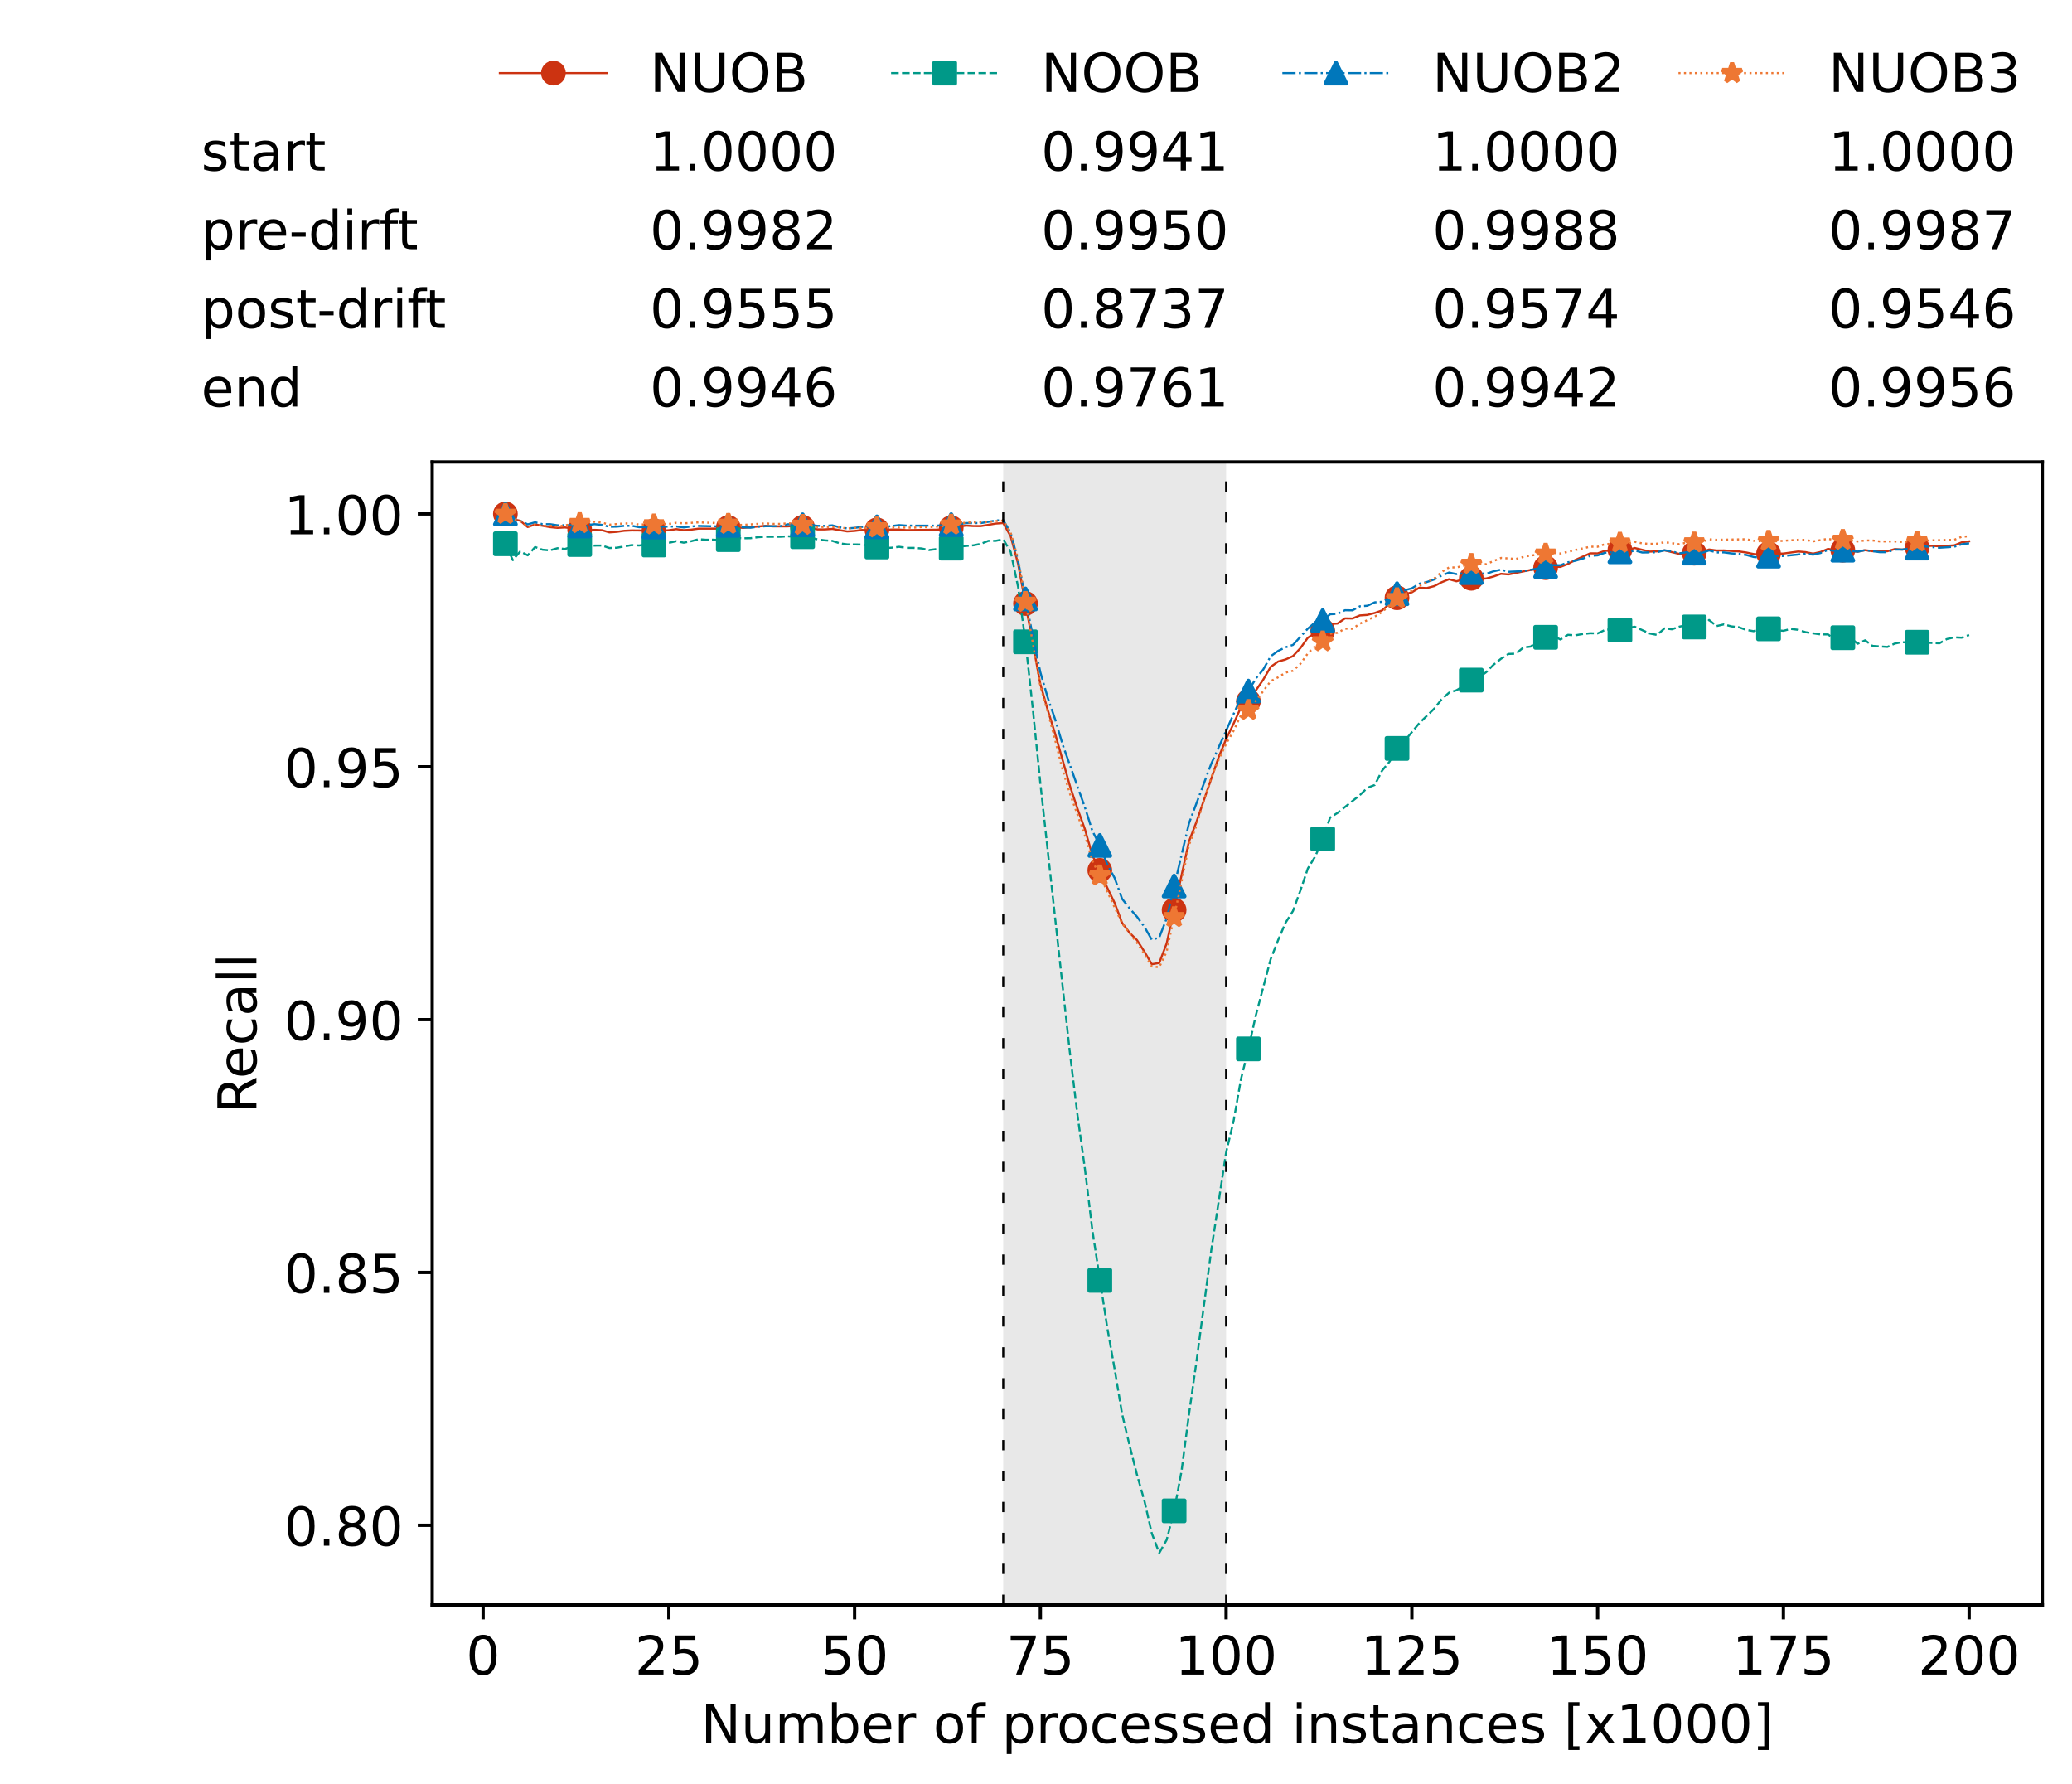 <?xml version="1.0" encoding="utf-8" standalone="no"?>
<!DOCTYPE svg PUBLIC "-//W3C//DTD SVG 1.1//EN"
  "http://www.w3.org/Graphics/SVG/1.1/DTD/svg11.dtd">
<!-- Created with matplotlib (https://matplotlib.org/) -->
<svg height="432.615pt" version="1.1" viewBox="0 0 502.65 432.615" width="502.65pt" xmlns="http://www.w3.org/2000/svg" xmlns:xlink="http://www.w3.org/1999/xlink">
 <defs>
  <style type="text/css">*{stroke-linecap:butt;stroke-linejoin:round;}</style>
 </defs>
 <g id="figure_1">
  <g id="patch_1">
   <path d="M 0 432.615 
L 502.65 432.615 
L 502.65 0 
L 0 0 
z
" style="fill:#ffffff;"/>
  </g>
  <g id="axes_1">
   <g id="patch_2">
    <path d="M 104.85 389.252 
L 495.45 389.252 
L 495.45 112.052 
L 104.85 112.052 
z
" style="fill:#ffffff;"/>
   </g>
   <g id="patch_3">
    <path clip-path="url(#pfde9cbedf3)" d="M 297.446 389.252 
L 297.446 112.052 
L 243.372 112.052 
L 243.372 389.252 
z
" style="fill:#d3d3d3;opacity:0.5;"/>
   </g>
   <g id="matplotlib.axis_1">
    <g id="xtick_1">
     <g id="line2d_1">
      <defs>
       <path d="M 0 0 
L 0 3.5 
" id="m5a3bc54b98" style="stroke:#000000;stroke-width:0.8;"/>
      </defs>
      <g>
       <use style="stroke:#000000;stroke-width:0.8;" x="117.197" xlink:href="#m5a3bc54b98" y="389.252"/>
      </g>
     </g>
     <g id="text_1">
      <!-- 0 -->
      <g transform="translate(113.061 406.13)scale(0.13 -0.13)">
       <defs>
        <path d="M 31.781 66.406 
Q 24.172 66.406 20.328 58.906 
Q 16.5 51.422 16.5 36.375 
Q 16.5 21.391 20.328 13.891 
Q 24.172 6.391 31.781 6.391 
Q 39.453 6.391 43.281 13.891 
Q 47.125 21.391 47.125 36.375 
Q 47.125 51.422 43.281 58.906 
Q 39.453 66.406 31.781 66.406 
z
M 31.781 74.219 
Q 44.047 74.219 50.516 64.516 
Q 56.984 54.828 56.984 36.375 
Q 56.984 17.969 50.516 8.266 
Q 44.047 -1.422 31.781 -1.422 
Q 19.531 -1.422 13.062 8.266 
Q 6.594 17.969 6.594 36.375 
Q 6.594 54.828 13.062 64.516 
Q 19.531 74.219 31.781 74.219 
z
" id="DejaVuSans-48"/>
       </defs>
       <use xlink:href="#DejaVuSans-48"/>
      </g>
     </g>
    </g>
    <g id="xtick_2">
     <g id="line2d_2">
      <g>
       <use style="stroke:#000000;stroke-width:0.8;" x="162.259" xlink:href="#m5a3bc54b98" y="389.252"/>
      </g>
     </g>
     <g id="text_2">
      <!-- 25 -->
      <g transform="translate(153.988 406.13)scale(0.13 -0.13)">
       <defs>
        <path d="M 19.188 8.297 
L 53.609 8.297 
L 53.609 0 
L 7.328 0 
L 7.328 8.297 
Q 12.938 14.109 22.625 23.891 
Q 32.328 33.688 34.812 36.531 
Q 39.547 41.844 41.422 45.531 
Q 43.312 49.219 43.312 52.781 
Q 43.312 58.594 39.234 62.25 
Q 35.156 65.922 28.609 65.922 
Q 23.969 65.922 18.812 64.312 
Q 13.672 62.703 7.812 59.422 
L 7.812 69.391 
Q 13.766 71.781 18.938 73 
Q 24.125 74.219 28.422 74.219 
Q 39.75 74.219 46.484 68.547 
Q 53.219 62.891 53.219 53.422 
Q 53.219 48.922 51.531 44.891 
Q 49.859 40.875 45.406 35.406 
Q 44.188 33.984 37.641 27.219 
Q 31.109 20.453 19.188 8.297 
z
" id="DejaVuSans-50"/>
        <path d="M 10.797 72.906 
L 49.516 72.906 
L 49.516 64.594 
L 19.828 64.594 
L 19.828 46.734 
Q 21.969 47.469 24.109 47.828 
Q 26.266 48.188 28.422 48.188 
Q 40.625 48.188 47.75 41.5 
Q 54.891 34.812 54.891 23.391 
Q 54.891 11.625 47.562 5.094 
Q 40.234 -1.422 26.906 -1.422 
Q 22.312 -1.422 17.547 -0.641 
Q 12.797 0.141 7.719 1.703 
L 7.719 11.625 
Q 12.109 9.234 16.797 8.062 
Q 21.484 6.891 26.703 6.891 
Q 35.156 6.891 40.078 11.328 
Q 45.016 15.766 45.016 23.391 
Q 45.016 31 40.078 35.438 
Q 35.156 39.891 26.703 39.891 
Q 22.75 39.891 18.812 39.016 
Q 14.891 38.141 10.797 36.281 
z
" id="DejaVuSans-53"/>
       </defs>
       <use xlink:href="#DejaVuSans-50"/>
       <use x="63.623" xlink:href="#DejaVuSans-53"/>
      </g>
     </g>
    </g>
    <g id="xtick_3">
     <g id="line2d_3">
      <g>
       <use style="stroke:#000000;stroke-width:0.8;" x="207.322" xlink:href="#m5a3bc54b98" y="389.252"/>
      </g>
     </g>
     <g id="text_3">
      <!-- 50 -->
      <g transform="translate(199.05 406.13)scale(0.13 -0.13)">
       <use xlink:href="#DejaVuSans-53"/>
       <use x="63.623" xlink:href="#DejaVuSans-48"/>
      </g>
     </g>
    </g>
    <g id="xtick_4">
     <g id="line2d_4">
      <g>
       <use style="stroke:#000000;stroke-width:0.8;" x="252.384" xlink:href="#m5a3bc54b98" y="389.252"/>
      </g>
     </g>
     <g id="text_4">
      <!-- 75 -->
      <g transform="translate(244.113 406.13)scale(0.13 -0.13)">
       <defs>
        <path d="M 8.203 72.906 
L 55.078 72.906 
L 55.078 68.703 
L 28.609 0 
L 18.312 0 
L 43.219 64.594 
L 8.203 64.594 
z
" id="DejaVuSans-55"/>
       </defs>
       <use xlink:href="#DejaVuSans-55"/>
       <use x="63.623" xlink:href="#DejaVuSans-53"/>
      </g>
     </g>
    </g>
    <g id="xtick_5">
     <g id="line2d_5">
      <g>
       <use style="stroke:#000000;stroke-width:0.8;" x="297.446" xlink:href="#m5a3bc54b98" y="389.252"/>
      </g>
     </g>
     <g id="text_5">
      <!-- 100 -->
      <g transform="translate(285.039 406.13)scale(0.13 -0.13)">
       <defs>
        <path d="M 12.406 8.297 
L 28.516 8.297 
L 28.516 63.922 
L 10.984 60.406 
L 10.984 69.391 
L 28.422 72.906 
L 38.281 72.906 
L 38.281 8.297 
L 54.391 8.297 
L 54.391 0 
L 12.406 0 
z
" id="DejaVuSans-49"/>
       </defs>
       <use xlink:href="#DejaVuSans-49"/>
       <use x="63.623" xlink:href="#DejaVuSans-48"/>
       <use x="127.246" xlink:href="#DejaVuSans-48"/>
      </g>
     </g>
    </g>
    <g id="xtick_6">
     <g id="line2d_6">
      <g>
       <use style="stroke:#000000;stroke-width:0.8;" x="342.509" xlink:href="#m5a3bc54b98" y="389.252"/>
      </g>
     </g>
     <g id="text_6">
      <!-- 125 -->
      <g transform="translate(330.102 406.13)scale(0.13 -0.13)">
       <use xlink:href="#DejaVuSans-49"/>
       <use x="63.623" xlink:href="#DejaVuSans-50"/>
       <use x="127.246" xlink:href="#DejaVuSans-53"/>
      </g>
     </g>
    </g>
    <g id="xtick_7">
     <g id="line2d_7">
      <g>
       <use style="stroke:#000000;stroke-width:0.8;" x="387.571" xlink:href="#m5a3bc54b98" y="389.252"/>
      </g>
     </g>
     <g id="text_7">
      <!-- 150 -->
      <g transform="translate(375.164 406.13)scale(0.13 -0.13)">
       <use xlink:href="#DejaVuSans-49"/>
       <use x="63.623" xlink:href="#DejaVuSans-53"/>
       <use x="127.246" xlink:href="#DejaVuSans-48"/>
      </g>
     </g>
    </g>
    <g id="xtick_8">
     <g id="line2d_8">
      <g>
       <use style="stroke:#000000;stroke-width:0.8;" x="432.633" xlink:href="#m5a3bc54b98" y="389.252"/>
      </g>
     </g>
     <g id="text_8">
      <!-- 175 -->
      <g transform="translate(420.226 406.13)scale(0.13 -0.13)">
       <use xlink:href="#DejaVuSans-49"/>
       <use x="63.623" xlink:href="#DejaVuSans-55"/>
       <use x="127.246" xlink:href="#DejaVuSans-53"/>
      </g>
     </g>
    </g>
    <g id="xtick_9">
     <g id="line2d_9">
      <g>
       <use style="stroke:#000000;stroke-width:0.8;" x="477.695" xlink:href="#m5a3bc54b98" y="389.252"/>
      </g>
     </g>
     <g id="text_9">
      <!-- 200 -->
      <g transform="translate(465.289 406.13)scale(0.13 -0.13)">
       <use xlink:href="#DejaVuSans-50"/>
       <use x="63.623" xlink:href="#DejaVuSans-48"/>
       <use x="127.246" xlink:href="#DejaVuSans-48"/>
      </g>
     </g>
    </g>
    <g id="text_10">
     <!-- Number of processed instances [x1000] -->
     <g transform="translate(170.025 422.711)scale(0.13 -0.13)">
      <defs>
       <path d="M 9.812 72.906 
L 23.094 72.906 
L 55.422 11.922 
L 55.422 72.906 
L 64.984 72.906 
L 64.984 0 
L 51.703 0 
L 19.391 60.984 
L 19.391 0 
L 9.812 0 
z
" id="DejaVuSans-78"/>
       <path d="M 8.5 21.578 
L 8.5 54.688 
L 17.484 54.688 
L 17.484 21.922 
Q 17.484 14.156 20.5 10.266 
Q 23.531 6.391 29.594 6.391 
Q 36.859 6.391 41.078 11.031 
Q 45.312 15.672 45.312 23.688 
L 45.312 54.688 
L 54.297 54.688 
L 54.297 0 
L 45.312 0 
L 45.312 8.406 
Q 42.047 3.422 37.719 1 
Q 33.406 -1.422 27.688 -1.422 
Q 18.266 -1.422 13.375 4.438 
Q 8.5 10.297 8.5 21.578 
z
M 31.109 56 
z
" id="DejaVuSans-117"/>
       <path d="M 52 44.188 
Q 55.375 50.25 60.062 53.125 
Q 64.75 56 71.094 56 
Q 79.641 56 84.281 50.016 
Q 88.922 44.047 88.922 33.016 
L 88.922 0 
L 79.891 0 
L 79.891 32.719 
Q 79.891 40.578 77.094 44.375 
Q 74.312 48.188 68.609 48.188 
Q 61.625 48.188 57.562 43.547 
Q 53.516 38.922 53.516 30.906 
L 53.516 0 
L 44.484 0 
L 44.484 32.719 
Q 44.484 40.625 41.703 44.406 
Q 38.922 48.188 33.109 48.188 
Q 26.219 48.188 22.156 43.531 
Q 18.109 38.875 18.109 30.906 
L 18.109 0 
L 9.078 0 
L 9.078 54.688 
L 18.109 54.688 
L 18.109 46.188 
Q 21.188 51.219 25.484 53.609 
Q 29.781 56 35.688 56 
Q 41.656 56 45.828 52.969 
Q 50 49.953 52 44.188 
z
" id="DejaVuSans-109"/>
       <path d="M 48.688 27.297 
Q 48.688 37.203 44.609 42.844 
Q 40.531 48.484 33.406 48.484 
Q 26.266 48.484 22.188 42.844 
Q 18.109 37.203 18.109 27.297 
Q 18.109 17.391 22.188 11.75 
Q 26.266 6.109 33.406 6.109 
Q 40.531 6.109 44.609 11.75 
Q 48.688 17.391 48.688 27.297 
z
M 18.109 46.391 
Q 20.953 51.266 25.266 53.625 
Q 29.594 56 35.594 56 
Q 45.562 56 51.781 48.094 
Q 58.016 40.188 58.016 27.297 
Q 58.016 14.406 51.781 6.484 
Q 45.562 -1.422 35.594 -1.422 
Q 29.594 -1.422 25.266 0.953 
Q 20.953 3.328 18.109 8.203 
L 18.109 0 
L 9.078 0 
L 9.078 75.984 
L 18.109 75.984 
z
" id="DejaVuSans-98"/>
       <path d="M 56.203 29.594 
L 56.203 25.203 
L 14.891 25.203 
Q 15.484 15.922 20.484 11.062 
Q 25.484 6.203 34.422 6.203 
Q 39.594 6.203 44.453 7.469 
Q 49.312 8.734 54.109 11.281 
L 54.109 2.781 
Q 49.266 0.734 44.188 -0.344 
Q 39.109 -1.422 33.891 -1.422 
Q 20.797 -1.422 13.156 6.188 
Q 5.516 13.812 5.516 26.812 
Q 5.516 40.234 12.766 48.109 
Q 20.016 56 32.328 56 
Q 43.359 56 49.781 48.891 
Q 56.203 41.797 56.203 29.594 
z
M 47.219 32.234 
Q 47.125 39.594 43.094 43.984 
Q 39.062 48.391 32.422 48.391 
Q 24.906 48.391 20.391 44.141 
Q 15.875 39.891 15.188 32.172 
z
" id="DejaVuSans-101"/>
       <path d="M 41.109 46.297 
Q 39.594 47.172 37.812 47.578 
Q 36.031 48 33.891 48 
Q 26.266 48 22.188 43.047 
Q 18.109 38.094 18.109 28.812 
L 18.109 0 
L 9.078 0 
L 9.078 54.688 
L 18.109 54.688 
L 18.109 46.188 
Q 20.953 51.172 25.484 53.578 
Q 30.031 56 36.531 56 
Q 37.453 56 38.578 55.875 
Q 39.703 55.766 41.062 55.516 
z
" id="DejaVuSans-114"/>
       <path id="DejaVuSans-32"/>
       <path d="M 30.609 48.391 
Q 23.391 48.391 19.188 42.75 
Q 14.984 37.109 14.984 27.297 
Q 14.984 17.484 19.156 11.844 
Q 23.344 6.203 30.609 6.203 
Q 37.797 6.203 41.984 11.859 
Q 46.188 17.531 46.188 27.297 
Q 46.188 37.016 41.984 42.703 
Q 37.797 48.391 30.609 48.391 
z
M 30.609 56 
Q 42.328 56 49.016 48.375 
Q 55.719 40.766 55.719 27.297 
Q 55.719 13.875 49.016 6.219 
Q 42.328 -1.422 30.609 -1.422 
Q 18.844 -1.422 12.172 6.219 
Q 5.516 13.875 5.516 27.297 
Q 5.516 40.766 12.172 48.375 
Q 18.844 56 30.609 56 
z
" id="DejaVuSans-111"/>
       <path d="M 37.109 75.984 
L 37.109 68.5 
L 28.516 68.5 
Q 23.688 68.5 21.797 66.547 
Q 19.922 64.594 19.922 59.516 
L 19.922 54.688 
L 34.719 54.688 
L 34.719 47.703 
L 19.922 47.703 
L 19.922 0 
L 10.891 0 
L 10.891 47.703 
L 2.297 47.703 
L 2.297 54.688 
L 10.891 54.688 
L 10.891 58.5 
Q 10.891 67.625 15.141 71.797 
Q 19.391 75.984 28.609 75.984 
z
" id="DejaVuSans-102"/>
       <path d="M 18.109 8.203 
L 18.109 -20.797 
L 9.078 -20.797 
L 9.078 54.688 
L 18.109 54.688 
L 18.109 46.391 
Q 20.953 51.266 25.266 53.625 
Q 29.594 56 35.594 56 
Q 45.562 56 51.781 48.094 
Q 58.016 40.188 58.016 27.297 
Q 58.016 14.406 51.781 6.484 
Q 45.562 -1.422 35.594 -1.422 
Q 29.594 -1.422 25.266 0.953 
Q 20.953 3.328 18.109 8.203 
z
M 48.688 27.297 
Q 48.688 37.203 44.609 42.844 
Q 40.531 48.484 33.406 48.484 
Q 26.266 48.484 22.188 42.844 
Q 18.109 37.203 18.109 27.297 
Q 18.109 17.391 22.188 11.75 
Q 26.266 6.109 33.406 6.109 
Q 40.531 6.109 44.609 11.75 
Q 48.688 17.391 48.688 27.297 
z
" id="DejaVuSans-112"/>
       <path d="M 48.781 52.594 
L 48.781 44.188 
Q 44.969 46.297 41.141 47.344 
Q 37.312 48.391 33.406 48.391 
Q 24.656 48.391 19.812 42.844 
Q 14.984 37.312 14.984 27.297 
Q 14.984 17.281 19.812 11.734 
Q 24.656 6.203 33.406 6.203 
Q 37.312 6.203 41.141 7.25 
Q 44.969 8.297 48.781 10.406 
L 48.781 2.094 
Q 45.016 0.344 40.984 -0.531 
Q 36.969 -1.422 32.422 -1.422 
Q 20.062 -1.422 12.781 6.344 
Q 5.516 14.109 5.516 27.297 
Q 5.516 40.672 12.859 48.328 
Q 20.219 56 33.016 56 
Q 37.156 56 41.109 55.141 
Q 45.062 54.297 48.781 52.594 
z
" id="DejaVuSans-99"/>
       <path d="M 44.281 53.078 
L 44.281 44.578 
Q 40.484 46.531 36.375 47.5 
Q 32.281 48.484 27.875 48.484 
Q 21.188 48.484 17.844 46.438 
Q 14.5 44.391 14.5 40.281 
Q 14.5 37.156 16.891 35.375 
Q 19.281 33.594 26.516 31.984 
L 29.594 31.297 
Q 39.156 29.25 43.188 25.516 
Q 47.219 21.781 47.219 15.094 
Q 47.219 7.469 41.188 3.016 
Q 35.156 -1.422 24.609 -1.422 
Q 20.219 -1.422 15.453 -0.562 
Q 10.688 0.297 5.422 2 
L 5.422 11.281 
Q 10.406 8.688 15.234 7.391 
Q 20.062 6.109 24.812 6.109 
Q 31.156 6.109 34.562 8.281 
Q 37.984 10.453 37.984 14.406 
Q 37.984 18.062 35.516 20.016 
Q 33.062 21.969 24.703 23.781 
L 21.578 24.516 
Q 13.234 26.266 9.516 29.906 
Q 5.812 33.547 5.812 39.891 
Q 5.812 47.609 11.281 51.797 
Q 16.75 56 26.812 56 
Q 31.781 56 36.172 55.266 
Q 40.578 54.547 44.281 53.078 
z
" id="DejaVuSans-115"/>
       <path d="M 45.406 46.391 
L 45.406 75.984 
L 54.391 75.984 
L 54.391 0 
L 45.406 0 
L 45.406 8.203 
Q 42.578 3.328 38.25 0.953 
Q 33.938 -1.422 27.875 -1.422 
Q 17.969 -1.422 11.734 6.484 
Q 5.516 14.406 5.516 27.297 
Q 5.516 40.188 11.734 48.094 
Q 17.969 56 27.875 56 
Q 33.938 56 38.25 53.625 
Q 42.578 51.266 45.406 46.391 
z
M 14.797 27.297 
Q 14.797 17.391 18.875 11.75 
Q 22.953 6.109 30.078 6.109 
Q 37.203 6.109 41.297 11.75 
Q 45.406 17.391 45.406 27.297 
Q 45.406 37.203 41.297 42.844 
Q 37.203 48.484 30.078 48.484 
Q 22.953 48.484 18.875 42.844 
Q 14.797 37.203 14.797 27.297 
z
" id="DejaVuSans-100"/>
       <path d="M 9.422 54.688 
L 18.406 54.688 
L 18.406 0 
L 9.422 0 
z
M 9.422 75.984 
L 18.406 75.984 
L 18.406 64.594 
L 9.422 64.594 
z
" id="DejaVuSans-105"/>
       <path d="M 54.891 33.016 
L 54.891 0 
L 45.906 0 
L 45.906 32.719 
Q 45.906 40.484 42.875 44.328 
Q 39.844 48.188 33.797 48.188 
Q 26.516 48.188 22.312 43.547 
Q 18.109 38.922 18.109 30.906 
L 18.109 0 
L 9.078 0 
L 9.078 54.688 
L 18.109 54.688 
L 18.109 46.188 
Q 21.344 51.125 25.703 53.562 
Q 30.078 56 35.797 56 
Q 45.219 56 50.047 50.172 
Q 54.891 44.344 54.891 33.016 
z
" id="DejaVuSans-110"/>
       <path d="M 18.312 70.219 
L 18.312 54.688 
L 36.812 54.688 
L 36.812 47.703 
L 18.312 47.703 
L 18.312 18.016 
Q 18.312 11.328 20.141 9.422 
Q 21.969 7.516 27.594 7.516 
L 36.812 7.516 
L 36.812 0 
L 27.594 0 
Q 17.188 0 13.234 3.875 
Q 9.281 7.766 9.281 18.016 
L 9.281 47.703 
L 2.688 47.703 
L 2.688 54.688 
L 9.281 54.688 
L 9.281 70.219 
z
" id="DejaVuSans-116"/>
       <path d="M 34.281 27.484 
Q 23.391 27.484 19.188 25 
Q 14.984 22.516 14.984 16.5 
Q 14.984 11.719 18.141 8.906 
Q 21.297 6.109 26.703 6.109 
Q 34.188 6.109 38.703 11.406 
Q 43.219 16.703 43.219 25.484 
L 43.219 27.484 
z
M 52.203 31.203 
L 52.203 0 
L 43.219 0 
L 43.219 8.297 
Q 40.141 3.328 35.547 0.953 
Q 30.953 -1.422 24.312 -1.422 
Q 15.922 -1.422 10.953 3.297 
Q 6 8.016 6 15.922 
Q 6 25.141 12.172 29.828 
Q 18.359 34.516 30.609 34.516 
L 43.219 34.516 
L 43.219 35.406 
Q 43.219 41.609 39.141 45 
Q 35.062 48.391 27.688 48.391 
Q 23 48.391 18.547 47.266 
Q 14.109 46.141 10.016 43.891 
L 10.016 52.203 
Q 14.938 54.109 19.578 55.047 
Q 24.219 56 28.609 56 
Q 40.484 56 46.344 49.844 
Q 52.203 43.703 52.203 31.203 
z
" id="DejaVuSans-97"/>
       <path d="M 8.594 75.984 
L 29.297 75.984 
L 29.297 69 
L 17.578 69 
L 17.578 -6.203 
L 29.297 -6.203 
L 29.297 -13.188 
L 8.594 -13.188 
z
" id="DejaVuSans-91"/>
       <path d="M 54.891 54.688 
L 35.109 28.078 
L 55.906 0 
L 45.312 0 
L 29.391 21.484 
L 13.484 0 
L 2.875 0 
L 24.125 28.609 
L 4.688 54.688 
L 15.281 54.688 
L 29.781 35.203 
L 44.281 54.688 
z
" id="DejaVuSans-120"/>
       <path d="M 30.422 75.984 
L 30.422 -13.188 
L 9.719 -13.188 
L 9.719 -6.203 
L 21.391 -6.203 
L 21.391 69 
L 9.719 69 
L 9.719 75.984 
z
" id="DejaVuSans-93"/>
      </defs>
      <use xlink:href="#DejaVuSans-78"/>
      <use x="74.805" xlink:href="#DejaVuSans-117"/>
      <use x="138.184" xlink:href="#DejaVuSans-109"/>
      <use x="235.596" xlink:href="#DejaVuSans-98"/>
      <use x="299.072" xlink:href="#DejaVuSans-101"/>
      <use x="360.596" xlink:href="#DejaVuSans-114"/>
      <use x="401.709" xlink:href="#DejaVuSans-32"/>
      <use x="433.496" xlink:href="#DejaVuSans-111"/>
      <use x="494.678" xlink:href="#DejaVuSans-102"/>
      <use x="529.883" xlink:href="#DejaVuSans-32"/>
      <use x="561.67" xlink:href="#DejaVuSans-112"/>
      <use x="625.146" xlink:href="#DejaVuSans-114"/>
      <use x="664.01" xlink:href="#DejaVuSans-111"/>
      <use x="725.191" xlink:href="#DejaVuSans-99"/>
      <use x="780.172" xlink:href="#DejaVuSans-101"/>
      <use x="841.695" xlink:href="#DejaVuSans-115"/>
      <use x="893.795" xlink:href="#DejaVuSans-115"/>
      <use x="945.895" xlink:href="#DejaVuSans-101"/>
      <use x="1007.418" xlink:href="#DejaVuSans-100"/>
      <use x="1070.895" xlink:href="#DejaVuSans-32"/>
      <use x="1102.682" xlink:href="#DejaVuSans-105"/>
      <use x="1130.465" xlink:href="#DejaVuSans-110"/>
      <use x="1193.844" xlink:href="#DejaVuSans-115"/>
      <use x="1245.943" xlink:href="#DejaVuSans-116"/>
      <use x="1285.152" xlink:href="#DejaVuSans-97"/>
      <use x="1346.432" xlink:href="#DejaVuSans-110"/>
      <use x="1409.811" xlink:href="#DejaVuSans-99"/>
      <use x="1464.791" xlink:href="#DejaVuSans-101"/>
      <use x="1526.314" xlink:href="#DejaVuSans-115"/>
      <use x="1578.414" xlink:href="#DejaVuSans-32"/>
      <use x="1610.201" xlink:href="#DejaVuSans-91"/>
      <use x="1649.215" xlink:href="#DejaVuSans-120"/>
      <use x="1708.395" xlink:href="#DejaVuSans-49"/>
      <use x="1772.018" xlink:href="#DejaVuSans-48"/>
      <use x="1835.641" xlink:href="#DejaVuSans-48"/>
      <use x="1899.264" xlink:href="#DejaVuSans-48"/>
      <use x="1962.887" xlink:href="#DejaVuSans-93"/>
     </g>
    </g>
   </g>
   <g id="matplotlib.axis_2">
    <g id="ytick_1">
     <g id="line2d_10">
      <defs>
       <path d="M 0 0 
L -3.5 0 
" id="m2c1b3a126d" style="stroke:#000000;stroke-width:0.8;"/>
      </defs>
      <g>
       <use style="stroke:#000000;stroke-width:0.8;" x="104.85" xlink:href="#m2c1b3a126d" y="369.939"/>
      </g>
     </g>
     <g id="text_11">
      <!-- 0.80 -->
      <g transform="translate(68.905 374.878)scale(0.13 -0.13)">
       <defs>
        <path d="M 10.688 12.406 
L 21 12.406 
L 21 0 
L 10.688 0 
z
" id="DejaVuSans-46"/>
        <path d="M 31.781 34.625 
Q 24.75 34.625 20.719 30.859 
Q 16.703 27.094 16.703 20.516 
Q 16.703 13.922 20.719 10.156 
Q 24.75 6.391 31.781 6.391 
Q 38.812 6.391 42.859 10.172 
Q 46.922 13.969 46.922 20.516 
Q 46.922 27.094 42.891 30.859 
Q 38.875 34.625 31.781 34.625 
z
M 21.922 38.812 
Q 15.578 40.375 12.031 44.719 
Q 8.5 49.078 8.5 55.328 
Q 8.5 64.062 14.719 69.141 
Q 20.953 74.219 31.781 74.219 
Q 42.672 74.219 48.875 69.141 
Q 55.078 64.062 55.078 55.328 
Q 55.078 49.078 51.531 44.719 
Q 48 40.375 41.703 38.812 
Q 48.828 37.156 52.797 32.312 
Q 56.781 27.484 56.781 20.516 
Q 56.781 9.906 50.312 4.234 
Q 43.844 -1.422 31.781 -1.422 
Q 19.734 -1.422 13.25 4.234 
Q 6.781 9.906 6.781 20.516 
Q 6.781 27.484 10.781 32.312 
Q 14.797 37.156 21.922 38.812 
z
M 18.312 54.391 
Q 18.312 48.734 21.844 45.562 
Q 25.391 42.391 31.781 42.391 
Q 38.141 42.391 41.719 45.562 
Q 45.312 48.734 45.312 54.391 
Q 45.312 60.062 41.719 63.234 
Q 38.141 66.406 31.781 66.406 
Q 25.391 66.406 21.844 63.234 
Q 18.312 60.062 18.312 54.391 
z
" id="DejaVuSans-56"/>
       </defs>
       <use xlink:href="#DejaVuSans-48"/>
       <use x="63.623" xlink:href="#DejaVuSans-46"/>
       <use x="95.41" xlink:href="#DejaVuSans-56"/>
       <use x="159.033" xlink:href="#DejaVuSans-48"/>
      </g>
     </g>
    </g>
    <g id="ytick_2">
     <g id="line2d_11">
      <g>
       <use style="stroke:#000000;stroke-width:0.8;" x="104.85" xlink:href="#m2c1b3a126d" y="308.617"/>
      </g>
     </g>
     <g id="text_12">
      <!-- 0.85 -->
      <g transform="translate(68.905 313.556)scale(0.13 -0.13)">
       <use xlink:href="#DejaVuSans-48"/>
       <use x="63.623" xlink:href="#DejaVuSans-46"/>
       <use x="95.41" xlink:href="#DejaVuSans-56"/>
       <use x="159.033" xlink:href="#DejaVuSans-53"/>
      </g>
     </g>
    </g>
    <g id="ytick_3">
     <g id="line2d_12">
      <g>
       <use style="stroke:#000000;stroke-width:0.8;" x="104.85" xlink:href="#m2c1b3a126d" y="247.296"/>
      </g>
     </g>
     <g id="text_13">
      <!-- 0.90 -->
      <g transform="translate(68.905 252.235)scale(0.13 -0.13)">
       <defs>
        <path d="M 10.984 1.516 
L 10.984 10.5 
Q 14.703 8.734 18.5 7.812 
Q 22.312 6.891 25.984 6.891 
Q 35.75 6.891 40.891 13.453 
Q 46.047 20.016 46.781 33.406 
Q 43.953 29.203 39.594 26.953 
Q 35.25 24.703 29.984 24.703 
Q 19.047 24.703 12.672 31.312 
Q 6.297 37.938 6.297 49.422 
Q 6.297 60.641 12.938 67.422 
Q 19.578 74.219 30.609 74.219 
Q 43.266 74.219 49.922 64.516 
Q 56.594 54.828 56.594 36.375 
Q 56.594 19.141 48.406 8.859 
Q 40.234 -1.422 26.422 -1.422 
Q 22.703 -1.422 18.891 -0.688 
Q 15.094 0.047 10.984 1.516 
z
M 30.609 32.422 
Q 37.25 32.422 41.125 36.953 
Q 45.016 41.5 45.016 49.422 
Q 45.016 57.281 41.125 61.844 
Q 37.25 66.406 30.609 66.406 
Q 23.969 66.406 20.094 61.844 
Q 16.219 57.281 16.219 49.422 
Q 16.219 41.5 20.094 36.953 
Q 23.969 32.422 30.609 32.422 
z
" id="DejaVuSans-57"/>
       </defs>
       <use xlink:href="#DejaVuSans-48"/>
       <use x="63.623" xlink:href="#DejaVuSans-46"/>
       <use x="95.41" xlink:href="#DejaVuSans-57"/>
       <use x="159.033" xlink:href="#DejaVuSans-48"/>
      </g>
     </g>
    </g>
    <g id="ytick_4">
     <g id="line2d_13">
      <g>
       <use style="stroke:#000000;stroke-width:0.8;" x="104.85" xlink:href="#m2c1b3a126d" y="185.974"/>
      </g>
     </g>
     <g id="text_14">
      <!-- 0.95 -->
      <g transform="translate(68.905 190.913)scale(0.13 -0.13)">
       <use xlink:href="#DejaVuSans-48"/>
       <use x="63.623" xlink:href="#DejaVuSans-46"/>
       <use x="95.41" xlink:href="#DejaVuSans-57"/>
       <use x="159.033" xlink:href="#DejaVuSans-53"/>
      </g>
     </g>
    </g>
    <g id="ytick_5">
     <g id="line2d_14">
      <g>
       <use style="stroke:#000000;stroke-width:0.8;" x="104.85" xlink:href="#m2c1b3a126d" y="124.652"/>
      </g>
     </g>
     <g id="text_15">
      <!-- 1.00 -->
      <g transform="translate(68.905 129.591)scale(0.13 -0.13)">
       <use xlink:href="#DejaVuSans-49"/>
       <use x="63.623" xlink:href="#DejaVuSans-46"/>
       <use x="95.41" xlink:href="#DejaVuSans-48"/>
       <use x="159.033" xlink:href="#DejaVuSans-48"/>
      </g>
     </g>
    </g>
    <g id="text_16">
     <!-- Recall -->
     <g transform="translate(62.201 270.044)rotate(-90)scale(0.13 -0.13)">
      <defs>
       <path d="M 44.391 34.188 
Q 47.562 33.109 50.562 29.594 
Q 53.562 26.078 56.594 19.922 
L 66.609 0 
L 56 0 
L 46.688 18.703 
Q 43.062 26.031 39.672 28.422 
Q 36.281 30.812 30.422 30.812 
L 19.672 30.812 
L 19.672 0 
L 9.812 0 
L 9.812 72.906 
L 32.078 72.906 
Q 44.578 72.906 50.734 67.672 
Q 56.891 62.453 56.891 51.906 
Q 56.891 45.016 53.688 40.469 
Q 50.484 35.938 44.391 34.188 
z
M 19.672 64.797 
L 19.672 38.922 
L 32.078 38.922 
Q 39.203 38.922 42.844 42.219 
Q 46.484 45.516 46.484 51.906 
Q 46.484 58.297 42.844 61.547 
Q 39.203 64.797 32.078 64.797 
z
" id="DejaVuSans-82"/>
       <path d="M 9.422 75.984 
L 18.406 75.984 
L 18.406 0 
L 9.422 0 
z
" id="DejaVuSans-108"/>
      </defs>
      <use xlink:href="#DejaVuSans-82"/>
      <use x="64.982" xlink:href="#DejaVuSans-101"/>
      <use x="126.506" xlink:href="#DejaVuSans-99"/>
      <use x="181.486" xlink:href="#DejaVuSans-97"/>
      <use x="242.766" xlink:href="#DejaVuSans-108"/>
      <use x="270.549" xlink:href="#DejaVuSans-108"/>
     </g>
    </g>
   </g>
   <g id="line2d_15"/>
   <g id="line2d_16"/>
   <g id="line2d_17"/>
   <g id="line2d_18"/>
   <g id="line2d_19"/>
   <g id="line2d_20">
    <path clip-path="url(#pfde9cbedf3)" d="M 122.605 124.652 
L 124.407 125.916 
L 126.21 126.303 
L 128.012 127.826 
L 129.815 127.192 
L 133.419 127.844 
L 135.222 128.025 
L 137.024 127.928 
L 138.827 128.114 
L 140.629 128.502 
L 142.432 128.616 
L 144.234 128.507 
L 146.037 128.587 
L 147.839 129.121 
L 149.642 128.991 
L 151.444 128.736 
L 153.247 128.646 
L 160.457 128.72 
L 162.259 128.599 
L 164.062 128.334 
L 165.864 128.576 
L 167.667 128.459 
L 169.469 128.216 
L 174.877 128.207 
L 176.679 127.948 
L 178.482 127.92 
L 180.284 128.025 
L 185.692 127.534 
L 187.494 127.658 
L 191.099 127.658 
L 192.902 127.537 
L 194.704 127.899 
L 196.507 128.024 
L 198.309 128.398 
L 200.112 128.4 
L 201.914 128.279 
L 205.519 128.891 
L 207.322 128.771 
L 209.124 128.53 
L 210.927 128.642 
L 212.729 128.515 
L 214.532 128.533 
L 216.334 128.427 
L 218.137 128.442 
L 219.939 128.574 
L 227.149 128.466 
L 228.952 128.344 
L 230.754 127.983 
L 234.359 127.476 
L 236.162 127.59 
L 237.964 127.593 
L 241.569 126.985 
L 243.372 126.86 
L 245.174 130.056 
L 246.976 136.73 
L 252.384 165.924 
L 254.186 172.229 
L 255.989 178.034 
L 259.594 190.732 
L 261.396 196.144 
L 263.199 201.135 
L 265.001 207.44 
L 266.804 211.083 
L 268.606 215.291 
L 270.409 219.011 
L 272.211 223.81 
L 274.014 226.223 
L 275.816 228.002 
L 277.619 230.811 
L 279.421 233.859 
L 281.224 233.553 
L 283.026 228.803 
L 288.434 204.089 
L 290.236 199.388 
L 295.644 183.611 
L 297.446 179.267 
L 299.249 175.531 
L 301.051 171.537 
L 302.854 170.089 
L 306.459 164.824 
L 308.261 161.736 
L 310.064 160.449 
L 311.866 159.941 
L 313.669 159.126 
L 315.471 157.186 
L 317.274 154.665 
L 319.076 153.491 
L 320.879 152.974 
L 322.681 151.32 
L 324.484 151.228 
L 326.286 149.981 
L 328.089 150.012 
L 329.891 149.27 
L 331.694 149.143 
L 333.496 148.671 
L 335.299 148.045 
L 337.101 146.437 
L 338.904 144.979 
L 340.706 144.156 
L 342.509 143.656 
L 344.311 142.538 
L 346.114 142.635 
L 347.916 142.154 
L 349.719 141.222 
L 351.521 140.481 
L 353.324 140.983 
L 355.126 140.469 
L 356.928 140.258 
L 358.731 140.417 
L 360.533 140.308 
L 362.336 139.821 
L 364.138 139.17 
L 365.941 139.319 
L 371.348 138.225 
L 373.151 138.031 
L 374.953 137.68 
L 376.756 137.481 
L 378.558 137.493 
L 380.361 136.786 
L 382.163 135.805 
L 385.768 134.207 
L 387.571 134.218 
L 389.373 133.58 
L 391.176 133.594 
L 392.978 133.354 
L 394.781 133.42 
L 396.583 132.915 
L 400.188 133.787 
L 401.991 133.728 
L 403.793 133.483 
L 407.398 134.347 
L 409.201 134.084 
L 411.003 134.169 
L 412.806 133.915 
L 414.608 133.273 
L 416.411 133.519 
L 418.213 133.504 
L 421.818 133.741 
L 423.621 134 
L 425.423 134.376 
L 427.226 134.527 
L 429.028 134.288 
L 432.633 134.255 
L 436.238 133.76 
L 438.041 133.917 
L 439.843 134.28 
L 441.646 133.878 
L 443.448 133.134 
L 445.251 133.389 
L 447.053 133.442 
L 450.658 133.806 
L 452.461 133.436 
L 454.263 133.689 
L 457.868 133.69 
L 459.671 133.174 
L 461.473 133.301 
L 466.881 132.409 
L 468.683 132.386 
L 470.485 132.496 
L 474.09 132.264 
L 475.893 131.539 
L 477.695 131.298 
L 477.695 131.298 
" style="fill:none;stroke:#cc3311;stroke-linecap:square;stroke-width:0.5;"/>
    <defs>
     <path d="M 0 2.5 
C 0.663 2.5 1.299 2.237 1.768 1.768 
C 2.237 1.299 2.5 0.663 2.5 0 
C 2.5 -0.663 2.237 -1.299 1.768 -1.768 
C 1.299 -2.237 0.663 -2.5 0 -2.5 
C -0.663 -2.5 -1.299 -2.237 -1.768 -1.768 
C -2.237 -1.299 -2.5 -0.663 -2.5 0 
C -2.5 0.663 -2.237 1.299 -1.768 1.768 
C -1.299 2.237 -0.663 2.5 0 2.5 
z
" id="mb870f85440" style="stroke:#cc3311;"/>
    </defs>
    <g clip-path="url(#pfde9cbedf3)">
     <use style="fill:#cc3311;stroke:#cc3311;" x="122.605" xlink:href="#mb870f85440" y="124.652"/>
     <use style="fill:#cc3311;stroke:#cc3311;" x="140.629" xlink:href="#mb870f85440" y="128.502"/>
     <use style="fill:#cc3311;stroke:#cc3311;" x="158.654" xlink:href="#mb870f85440" y="128.726"/>
     <use style="fill:#cc3311;stroke:#cc3311;" x="176.679" xlink:href="#mb870f85440" y="127.948"/>
     <use style="fill:#cc3311;stroke:#cc3311;" x="194.704" xlink:href="#mb870f85440" y="127.899"/>
     <use style="fill:#cc3311;stroke:#cc3311;" x="212.729" xlink:href="#mb870f85440" y="128.515"/>
     <use style="fill:#cc3311;stroke:#cc3311;" x="230.754" xlink:href="#mb870f85440" y="127.983"/>
     <use style="fill:#cc3311;stroke:#cc3311;" x="248.779" xlink:href="#mb870f85440" y="146.368"/>
     <use style="fill:#cc3311;stroke:#cc3311;" x="266.804" xlink:href="#mb870f85440" y="211.083"/>
     <use style="fill:#cc3311;stroke:#cc3311;" x="284.829" xlink:href="#mb870f85440" y="220.718"/>
     <use style="fill:#cc3311;stroke:#cc3311;" x="302.854" xlink:href="#mb870f85440" y="170.089"/>
     <use style="fill:#cc3311;stroke:#cc3311;" x="320.879" xlink:href="#mb870f85440" y="152.974"/>
     <use style="fill:#cc3311;stroke:#cc3311;" x="338.904" xlink:href="#mb870f85440" y="144.979"/>
     <use style="fill:#cc3311;stroke:#cc3311;" x="356.928" xlink:href="#mb870f85440" y="140.258"/>
     <use style="fill:#cc3311;stroke:#cc3311;" x="374.953" xlink:href="#mb870f85440" y="137.68"/>
     <use style="fill:#cc3311;stroke:#cc3311;" x="392.978" xlink:href="#mb870f85440" y="133.354"/>
     <use style="fill:#cc3311;stroke:#cc3311;" x="411.003" xlink:href="#mb870f85440" y="134.169"/>
     <use style="fill:#cc3311;stroke:#cc3311;" x="429.028" xlink:href="#mb870f85440" y="134.288"/>
     <use style="fill:#cc3311;stroke:#cc3311;" x="447.053" xlink:href="#mb870f85440" y="133.442"/>
     <use style="fill:#cc3311;stroke:#cc3311;" x="465.078" xlink:href="#mb870f85440" y="132.811"/>
    </g>
   </g>
   <g id="line2d_21"/>
   <g id="line2d_22"/>
   <g id="line2d_23"/>
   <g id="line2d_24"/>
   <g id="line2d_25">
    <path clip-path="url(#pfde9cbedf3)" d="M 122.605 131.88 
L 124.407 135.852 
L 126.21 133.735 
L 128.012 134.691 
L 129.815 132.683 
L 131.617 133.333 
L 133.419 133.486 
L 135.222 132.962 
L 137.024 133.148 
L 140.629 132.072 
L 142.432 132.541 
L 144.234 132.326 
L 146.037 132.31 
L 147.839 132.915 
L 149.642 132.846 
L 153.247 132.204 
L 155.049 132.303 
L 156.852 132.042 
L 158.654 132.18 
L 160.457 131.663 
L 162.259 131.66 
L 164.062 131.26 
L 165.864 131.622 
L 167.667 131.27 
L 169.469 130.782 
L 171.272 130.917 
L 173.074 130.901 
L 174.877 131.011 
L 176.679 130.882 
L 178.482 130.463 
L 180.284 130.556 
L 182.087 130.531 
L 183.889 130.292 
L 185.692 130.179 
L 189.297 130.186 
L 191.099 130.067 
L 192.902 130.19 
L 194.704 130.172 
L 196.507 130.422 
L 198.309 130.806 
L 200.112 131.061 
L 201.914 131.181 
L 203.717 131.781 
L 205.519 132.032 
L 209.124 132.068 
L 212.729 132.662 
L 214.532 132.931 
L 216.334 132.835 
L 218.137 132.618 
L 219.939 132.879 
L 221.742 132.887 
L 223.544 133.018 
L 225.347 133.414 
L 227.149 133.18 
L 230.754 132.937 
L 232.557 132.567 
L 236.162 132.256 
L 237.964 131.896 
L 239.767 131.177 
L 241.569 131.173 
L 243.372 130.798 
L 245.174 133.838 
L 246.976 142.308 
L 248.779 155.669 
L 250.581 172.207 
L 252.384 190.007 
L 259.594 255.724 
L 261.396 270.473 
L 263.199 283.546 
L 265.001 298.381 
L 268.606 321.95 
L 270.409 332.101 
L 272.211 342.925 
L 274.014 350.525 
L 275.816 357.636 
L 277.619 363.985 
L 279.421 371.91 
L 281.224 376.652 
L 283.026 373.471 
L 284.829 366.432 
L 286.631 356.792 
L 288.434 343.028 
L 290.236 330.356 
L 293.841 303.256 
L 297.446 279.52 
L 299.249 271.949 
L 301.051 261.735 
L 302.854 254.392 
L 304.656 246.255 
L 308.261 232.604 
L 310.064 228.004 
L 311.866 223.792 
L 313.669 220.935 
L 315.471 215.966 
L 317.274 210.628 
L 319.076 207.703 
L 320.879 203.462 
L 322.681 198.259 
L 324.484 197.155 
L 329.891 192.841 
L 331.694 191.08 
L 333.496 190.385 
L 335.299 186.884 
L 337.101 184.719 
L 338.904 181.521 
L 340.706 179.756 
L 344.311 175.383 
L 347.916 171.889 
L 349.719 169.61 
L 351.521 168.004 
L 353.324 167.412 
L 355.126 166.341 
L 356.928 164.95 
L 358.731 164.35 
L 360.533 163.033 
L 362.336 161.203 
L 364.138 159.766 
L 365.941 158.603 
L 367.743 158.534 
L 369.546 157.053 
L 371.348 156.817 
L 373.151 155.385 
L 374.953 154.575 
L 376.756 154.196 
L 378.558 155.111 
L 380.361 153.967 
L 382.163 154.084 
L 383.966 153.775 
L 385.768 153.588 
L 387.571 153.627 
L 389.373 152.776 
L 391.176 152.59 
L 392.978 152.819 
L 394.781 152.293 
L 396.583 152.009 
L 400.188 153.643 
L 401.991 153.995 
L 403.793 152.41 
L 405.596 152.629 
L 407.398 151.988 
L 409.201 151.584 
L 411.003 152.072 
L 412.806 152.192 
L 414.608 150.371 
L 416.411 151.844 
L 418.213 151.432 
L 420.016 151.914 
L 421.818 152.122 
L 423.621 152.774 
L 425.423 153.086 
L 427.226 152.413 
L 429.028 152.514 
L 430.831 152.845 
L 432.633 152.99 
L 434.436 152.535 
L 436.238 152.756 
L 438.041 153.336 
L 441.646 153.865 
L 443.448 153.87 
L 445.251 155.137 
L 447.053 154.669 
L 448.856 154.628 
L 450.658 156.135 
L 452.461 155.294 
L 454.263 156.657 
L 457.868 156.904 
L 459.671 156.081 
L 461.473 155.728 
L 463.276 155.938 
L 465.078 155.771 
L 470.485 156.016 
L 472.288 154.998 
L 474.09 154.576 
L 475.893 154.66 
L 477.695 154.011 
L 477.695 154.011 
" style="fill:none;stroke:#009988;stroke-dasharray:1.85,0.8;stroke-dashoffset:0;stroke-width:0.5;"/>
    <defs>
     <path d="M -2.5 2.5 
L 2.5 2.5 
L 2.5 -2.5 
L -2.5 -2.5 
z
" id="mdf4d37630e" style="stroke:#009988;stroke-linejoin:miter;"/>
    </defs>
    <g clip-path="url(#pfde9cbedf3)">
     <use style="fill:#009988;stroke:#009988;stroke-linejoin:miter;" x="122.605" xlink:href="#mdf4d37630e" y="131.88"/>
     <use style="fill:#009988;stroke:#009988;stroke-linejoin:miter;" x="140.629" xlink:href="#mdf4d37630e" y="132.072"/>
     <use style="fill:#009988;stroke:#009988;stroke-linejoin:miter;" x="158.654" xlink:href="#mdf4d37630e" y="132.18"/>
     <use style="fill:#009988;stroke:#009988;stroke-linejoin:miter;" x="176.679" xlink:href="#mdf4d37630e" y="130.882"/>
     <use style="fill:#009988;stroke:#009988;stroke-linejoin:miter;" x="194.704" xlink:href="#mdf4d37630e" y="130.172"/>
     <use style="fill:#009988;stroke:#009988;stroke-linejoin:miter;" x="212.729" xlink:href="#mdf4d37630e" y="132.662"/>
     <use style="fill:#009988;stroke:#009988;stroke-linejoin:miter;" x="230.754" xlink:href="#mdf4d37630e" y="132.937"/>
     <use style="fill:#009988;stroke:#009988;stroke-linejoin:miter;" x="248.779" xlink:href="#mdf4d37630e" y="155.669"/>
     <use style="fill:#009988;stroke:#009988;stroke-linejoin:miter;" x="266.804" xlink:href="#mdf4d37630e" y="310.529"/>
     <use style="fill:#009988;stroke:#009988;stroke-linejoin:miter;" x="284.829" xlink:href="#mdf4d37630e" y="366.432"/>
     <use style="fill:#009988;stroke:#009988;stroke-linejoin:miter;" x="302.854" xlink:href="#mdf4d37630e" y="254.392"/>
     <use style="fill:#009988;stroke:#009988;stroke-linejoin:miter;" x="320.879" xlink:href="#mdf4d37630e" y="203.462"/>
     <use style="fill:#009988;stroke:#009988;stroke-linejoin:miter;" x="338.904" xlink:href="#mdf4d37630e" y="181.521"/>
     <use style="fill:#009988;stroke:#009988;stroke-linejoin:miter;" x="356.928" xlink:href="#mdf4d37630e" y="164.95"/>
     <use style="fill:#009988;stroke:#009988;stroke-linejoin:miter;" x="374.953" xlink:href="#mdf4d37630e" y="154.575"/>
     <use style="fill:#009988;stroke:#009988;stroke-linejoin:miter;" x="392.978" xlink:href="#mdf4d37630e" y="152.819"/>
     <use style="fill:#009988;stroke:#009988;stroke-linejoin:miter;" x="411.003" xlink:href="#mdf4d37630e" y="152.072"/>
     <use style="fill:#009988;stroke:#009988;stroke-linejoin:miter;" x="429.028" xlink:href="#mdf4d37630e" y="152.514"/>
     <use style="fill:#009988;stroke:#009988;stroke-linejoin:miter;" x="447.053" xlink:href="#mdf4d37630e" y="154.669"/>
     <use style="fill:#009988;stroke:#009988;stroke-linejoin:miter;" x="465.078" xlink:href="#mdf4d37630e" y="155.771"/>
    </g>
   </g>
   <g id="line2d_26"/>
   <g id="line2d_27"/>
   <g id="line2d_28"/>
   <g id="line2d_29"/>
   <g id="line2d_30">
    <path clip-path="url(#pfde9cbedf3)" d="M 122.605 124.652 
L 124.407 125.916 
L 126.21 126.303 
L 128.012 127.181 
L 129.815 126.675 
L 131.617 127.133 
L 133.419 127.127 
L 135.222 127.397 
L 138.827 127.355 
L 140.629 127.578 
L 144.234 127.128 
L 146.037 127.305 
L 147.839 127.766 
L 149.642 127.721 
L 151.444 127.54 
L 153.247 127.517 
L 155.049 127.863 
L 164.062 127.681 
L 165.864 127.923 
L 167.667 127.684 
L 169.469 127.562 
L 174.877 127.682 
L 176.679 127.424 
L 180.284 127.89 
L 182.087 127.989 
L 183.889 127.75 
L 185.692 127.63 
L 189.297 127.631 
L 191.099 127.159 
L 192.902 127.16 
L 194.704 127.28 
L 196.507 127.282 
L 198.309 127.536 
L 200.112 127.539 
L 201.914 127.418 
L 203.717 127.901 
L 205.519 128.152 
L 207.322 128.033 
L 209.124 127.791 
L 214.532 127.805 
L 218.137 127.357 
L 219.939 127.486 
L 227.149 127.492 
L 232.557 127.126 
L 234.359 126.865 
L 237.964 126.862 
L 241.569 126.254 
L 243.372 126.129 
L 245.174 129.207 
L 246.976 135.997 
L 250.581 154.476 
L 252.384 163.053 
L 254.186 169.237 
L 255.989 174.535 
L 257.791 180.596 
L 263.199 195.841 
L 265.001 201.528 
L 266.804 205.049 
L 268.606 209.618 
L 270.409 212.955 
L 272.211 217.996 
L 274.014 220.294 
L 275.816 222.327 
L 277.619 224.77 
L 279.421 227.939 
L 281.224 227.375 
L 283.026 222.744 
L 288.434 199.702 
L 293.841 185.239 
L 301.051 169.2 
L 302.854 167.615 
L 304.656 164.573 
L 306.459 162.373 
L 308.261 159.162 
L 310.064 157.866 
L 311.866 156.987 
L 313.669 156.414 
L 317.274 152.455 
L 319.076 150.915 
L 320.879 150.518 
L 322.681 148.983 
L 324.484 148.884 
L 326.286 148.007 
L 328.089 148.034 
L 329.891 147.05 
L 331.694 146.923 
L 333.496 146.089 
L 335.299 145.963 
L 337.101 145.08 
L 338.904 144.004 
L 340.706 143.18 
L 342.509 142.681 
L 344.311 141.562 
L 346.114 141.172 
L 347.916 140.546 
L 349.719 139.606 
L 351.521 138.865 
L 353.324 139.243 
L 356.928 138.881 
L 360.533 139.168 
L 362.336 138.559 
L 364.138 138.159 
L 365.941 138.677 
L 369.546 138.52 
L 373.151 137.875 
L 374.953 137.401 
L 376.756 137.076 
L 378.558 137.088 
L 380.361 136.381 
L 382.163 136.012 
L 383.966 135.483 
L 385.768 134.808 
L 387.571 134.696 
L 389.373 134.058 
L 392.978 133.833 
L 394.781 134.022 
L 396.583 133.516 
L 398.386 134.009 
L 401.991 133.945 
L 403.793 133.457 
L 405.596 133.748 
L 407.398 134.203 
L 409.201 133.941 
L 411.003 134.142 
L 412.806 134.141 
L 414.608 133.499 
L 416.411 133.991 
L 418.213 133.976 
L 420.016 134.221 
L 421.818 134.337 
L 423.621 134.596 
L 425.423 135.093 
L 427.226 135.245 
L 429.028 134.888 
L 432.633 134.855 
L 436.238 134.487 
L 438.041 134.285 
L 439.843 134.527 
L 441.646 134.125 
L 443.448 133.381 
L 445.251 133.636 
L 447.053 133.441 
L 450.658 133.801 
L 452.461 133.434 
L 456.066 133.929 
L 457.868 133.932 
L 459.671 133.295 
L 461.473 133.301 
L 463.276 133.034 
L 465.078 132.933 
L 466.881 132.531 
L 470.485 132.85 
L 474.09 132.612 
L 475.893 132.007 
L 477.695 131.766 
L 477.695 131.766 
" style="fill:none;stroke:#0077bb;stroke-dasharray:3.2,0.8,0.5,0.8;stroke-dashoffset:0;stroke-width:0.5;"/>
    <defs>
     <path d="M 0 -2.5 
L -2.5 2.5 
L 2.5 2.5 
z
" id="m69ca509cd8" style="stroke:#0077bb;stroke-linejoin:miter;"/>
    </defs>
    <g clip-path="url(#pfde9cbedf3)">
     <use style="fill:#0077bb;stroke:#0077bb;stroke-linejoin:miter;" x="122.605" xlink:href="#m69ca509cd8" y="124.652"/>
     <use style="fill:#0077bb;stroke:#0077bb;stroke-linejoin:miter;" x="140.629" xlink:href="#m69ca509cd8" y="127.578"/>
     <use style="fill:#0077bb;stroke:#0077bb;stroke-linejoin:miter;" x="158.654" xlink:href="#m69ca509cd8" y="127.824"/>
     <use style="fill:#0077bb;stroke:#0077bb;stroke-linejoin:miter;" x="176.679" xlink:href="#m69ca509cd8" y="127.424"/>
     <use style="fill:#0077bb;stroke:#0077bb;stroke-linejoin:miter;" x="194.704" xlink:href="#m69ca509cd8" y="127.28"/>
     <use style="fill:#0077bb;stroke:#0077bb;stroke-linejoin:miter;" x="212.729" xlink:href="#m69ca509cd8" y="127.788"/>
     <use style="fill:#0077bb;stroke:#0077bb;stroke-linejoin:miter;" x="230.754" xlink:href="#m69ca509cd8" y="127.249"/>
     <use style="fill:#0077bb;stroke:#0077bb;stroke-linejoin:miter;" x="248.779" xlink:href="#m69ca509cd8" y="145.274"/>
     <use style="fill:#0077bb;stroke:#0077bb;stroke-linejoin:miter;" x="266.804" xlink:href="#m69ca509cd8" y="205.049"/>
     <use style="fill:#0077bb;stroke:#0077bb;stroke-linejoin:miter;" x="284.829" xlink:href="#m69ca509cd8" y="214.902"/>
     <use style="fill:#0077bb;stroke:#0077bb;stroke-linejoin:miter;" x="302.854" xlink:href="#m69ca509cd8" y="167.615"/>
     <use style="fill:#0077bb;stroke:#0077bb;stroke-linejoin:miter;" x="320.879" xlink:href="#m69ca509cd8" y="150.518"/>
     <use style="fill:#0077bb;stroke:#0077bb;stroke-linejoin:miter;" x="338.904" xlink:href="#m69ca509cd8" y="144.004"/>
     <use style="fill:#0077bb;stroke:#0077bb;stroke-linejoin:miter;" x="356.928" xlink:href="#m69ca509cd8" y="138.881"/>
     <use style="fill:#0077bb;stroke:#0077bb;stroke-linejoin:miter;" x="374.953" xlink:href="#m69ca509cd8" y="137.401"/>
     <use style="fill:#0077bb;stroke:#0077bb;stroke-linejoin:miter;" x="392.978" xlink:href="#m69ca509cd8" y="133.833"/>
     <use style="fill:#0077bb;stroke:#0077bb;stroke-linejoin:miter;" x="411.003" xlink:href="#m69ca509cd8" y="134.142"/>
     <use style="fill:#0077bb;stroke:#0077bb;stroke-linejoin:miter;" x="429.028" xlink:href="#m69ca509cd8" y="134.888"/>
     <use style="fill:#0077bb;stroke:#0077bb;stroke-linejoin:miter;" x="447.053" xlink:href="#m69ca509cd8" y="133.441"/>
     <use style="fill:#0077bb;stroke:#0077bb;stroke-linejoin:miter;" x="465.078" xlink:href="#m69ca509cd8" y="132.933"/>
    </g>
   </g>
   <g id="line2d_31"/>
   <g id="line2d_32"/>
   <g id="line2d_33"/>
   <g id="line2d_34"/>
   <g id="line2d_35">
    <path clip-path="url(#pfde9cbedf3)" d="M 122.605 124.652 
L 124.407 125.916 
L 126.21 126.303 
L 128.012 127.826 
L 129.815 127.192 
L 131.617 127.564 
L 133.419 127.496 
L 135.222 127.72 
L 138.827 127.106 
L 144.234 126.54 
L 146.037 126.76 
L 147.839 127.257 
L 151.444 126.95 
L 153.247 126.96 
L 155.049 127.211 
L 162.259 127.078 
L 164.062 126.813 
L 165.864 126.933 
L 169.469 126.695 
L 173.074 126.829 
L 176.679 127.075 
L 178.482 127.309 
L 180.284 127.309 
L 185.692 126.937 
L 187.494 127.062 
L 189.297 127.062 
L 191.099 126.943 
L 192.902 126.944 
L 194.704 127.306 
L 196.507 127.431 
L 198.309 127.804 
L 201.914 127.807 
L 203.717 127.926 
L 205.519 128.177 
L 207.322 128.058 
L 210.927 128.061 
L 212.729 127.934 
L 221.742 127.973 
L 223.544 127.848 
L 225.347 127.854 
L 228.952 127.616 
L 230.754 127.254 
L 234.359 126.748 
L 239.767 126.629 
L 241.569 126.378 
L 243.372 126.253 
L 245.174 129.203 
L 246.976 135.517 
L 252.384 166.426 
L 254.186 172.731 
L 255.989 179.537 
L 257.791 186.787 
L 259.594 192.592 
L 263.199 202.63 
L 265.001 208.811 
L 266.804 212.333 
L 272.211 223.954 
L 275.816 228.665 
L 277.619 231.352 
L 279.421 234.4 
L 281.224 234.589 
L 283.026 230.794 
L 286.631 213.875 
L 288.434 204.97 
L 290.236 200.269 
L 292.039 194.206 
L 293.841 188.551 
L 295.644 184.251 
L 297.446 180.393 
L 299.249 177.275 
L 301.051 173.405 
L 302.854 172.208 
L 304.656 170.005 
L 308.261 165.198 
L 310.064 164.276 
L 311.866 163.133 
L 313.669 162.689 
L 315.471 160.996 
L 317.274 158.468 
L 319.076 156.691 
L 320.879 155.577 
L 322.681 153.692 
L 324.484 153.474 
L 326.286 152.471 
L 328.089 152.502 
L 329.891 151.271 
L 333.496 149.559 
L 335.299 148.434 
L 338.904 145.116 
L 340.706 144.058 
L 342.509 143.308 
L 344.311 142.071 
L 347.916 140.311 
L 349.719 138.731 
L 351.521 137.622 
L 353.324 137.629 
L 356.928 136.791 
L 360.533 136.825 
L 364.138 135.32 
L 367.743 135.567 
L 369.546 135.08 
L 371.348 134.735 
L 376.756 134.105 
L 378.558 134.241 
L 382.163 133.408 
L 385.768 132.601 
L 387.571 132.608 
L 389.373 131.978 
L 391.176 131.871 
L 392.978 131.633 
L 394.781 131.8 
L 396.583 131.419 
L 398.386 131.788 
L 400.188 131.917 
L 401.991 131.869 
L 403.793 131.503 
L 407.398 131.989 
L 409.201 131.602 
L 412.806 131.442 
L 414.608 130.807 
L 416.411 130.929 
L 423.621 130.784 
L 425.423 131.155 
L 427.226 131.3 
L 429.028 131.18 
L 430.831 131.282 
L 436.238 130.92 
L 438.041 130.948 
L 439.843 131.31 
L 443.448 130.674 
L 445.251 131.053 
L 447.053 130.962 
L 448.856 131.076 
L 450.658 131.323 
L 452.461 131.078 
L 454.263 131.086 
L 456.066 131.33 
L 459.671 131.326 
L 461.473 131.453 
L 463.276 131.313 
L 465.078 131.327 
L 468.683 131.043 
L 474.09 130.917 
L 475.893 130.191 
L 477.695 130.071 
L 477.695 130.071 
" style="fill:none;stroke:#ee7733;stroke-dasharray:0.5,0.825;stroke-dashoffset:0;stroke-width:0.5;"/>
    <defs>
     <path d="M 0 -2.5 
L -0.561 -0.773 
L -2.378 -0.773 
L -0.908 0.295 
L -1.469 2.023 
L -0 0.955 
L 1.469 2.023 
L 0.908 0.295 
L 2.378 -0.773 
L 0.561 -0.773 
z
" id="m1ca278e01b" style="stroke:#ee7733;stroke-linejoin:bevel;"/>
    </defs>
    <g clip-path="url(#pfde9cbedf3)">
     <use style="fill:#ee7733;stroke:#ee7733;stroke-linejoin:bevel;" x="122.605" xlink:href="#m1ca278e01b" y="124.652"/>
     <use style="fill:#ee7733;stroke:#ee7733;stroke-linejoin:bevel;" x="140.629" xlink:href="#m1ca278e01b" y="126.883"/>
     <use style="fill:#ee7733;stroke:#ee7733;stroke-linejoin:bevel;" x="158.654" xlink:href="#m1ca278e01b" y="127.205"/>
     <use style="fill:#ee7733;stroke:#ee7733;stroke-linejoin:bevel;" x="176.679" xlink:href="#m1ca278e01b" y="127.075"/>
     <use style="fill:#ee7733;stroke:#ee7733;stroke-linejoin:bevel;" x="194.704" xlink:href="#m1ca278e01b" y="127.306"/>
     <use style="fill:#ee7733;stroke:#ee7733;stroke-linejoin:bevel;" x="212.729" xlink:href="#m1ca278e01b" y="127.934"/>
     <use style="fill:#ee7733;stroke:#ee7733;stroke-linejoin:bevel;" x="230.754" xlink:href="#m1ca278e01b" y="127.254"/>
     <use style="fill:#ee7733;stroke:#ee7733;stroke-linejoin:bevel;" x="248.779" xlink:href="#m1ca278e01b" y="145.999"/>
     <use style="fill:#ee7733;stroke:#ee7733;stroke-linejoin:bevel;" x="266.804" xlink:href="#m1ca278e01b" y="212.333"/>
     <use style="fill:#ee7733;stroke:#ee7733;stroke-linejoin:bevel;" x="284.829" xlink:href="#m1ca278e01b" y="222.465"/>
     <use style="fill:#ee7733;stroke:#ee7733;stroke-linejoin:bevel;" x="302.854" xlink:href="#m1ca278e01b" y="172.208"/>
     <use style="fill:#ee7733;stroke:#ee7733;stroke-linejoin:bevel;" x="320.879" xlink:href="#m1ca278e01b" y="155.577"/>
     <use style="fill:#ee7733;stroke:#ee7733;stroke-linejoin:bevel;" x="338.904" xlink:href="#m1ca278e01b" y="145.116"/>
     <use style="fill:#ee7733;stroke:#ee7733;stroke-linejoin:bevel;" x="356.928" xlink:href="#m1ca278e01b" y="136.791"/>
     <use style="fill:#ee7733;stroke:#ee7733;stroke-linejoin:bevel;" x="374.953" xlink:href="#m1ca278e01b" y="134.313"/>
     <use style="fill:#ee7733;stroke:#ee7733;stroke-linejoin:bevel;" x="392.978" xlink:href="#m1ca278e01b" y="131.633"/>
     <use style="fill:#ee7733;stroke:#ee7733;stroke-linejoin:bevel;" x="411.003" xlink:href="#m1ca278e01b" y="131.569"/>
     <use style="fill:#ee7733;stroke:#ee7733;stroke-linejoin:bevel;" x="429.028" xlink:href="#m1ca278e01b" y="131.18"/>
     <use style="fill:#ee7733;stroke:#ee7733;stroke-linejoin:bevel;" x="447.053" xlink:href="#m1ca278e01b" y="130.962"/>
     <use style="fill:#ee7733;stroke:#ee7733;stroke-linejoin:bevel;" x="465.078" xlink:href="#m1ca278e01b" y="131.327"/>
    </g>
   </g>
   <g id="line2d_36"/>
   <g id="line2d_37"/>
   <g id="line2d_38"/>
   <g id="line2d_39"/>
   <g id="line2d_40">
    <path clip-path="url(#pfde9cbedf3)" d="M 243.372 389.252 
L 243.372 112.052 
" style="fill:none;stroke:#000000;stroke-dasharray:2.5,5;stroke-dashoffset:0;stroke-width:0.5;"/>
   </g>
   <g id="line2d_41">
    <path clip-path="url(#pfde9cbedf3)" d="M 297.446 389.252 
L 297.446 112.052 
" style="fill:none;stroke:#000000;stroke-dasharray:2.5,5;stroke-dashoffset:0;stroke-width:0.5;"/>
   </g>
   <g id="patch_4">
    <path d="M 104.85 389.252 
L 104.85 112.052 
" style="fill:none;stroke:#000000;stroke-linecap:square;stroke-linejoin:miter;stroke-width:0.8;"/>
   </g>
   <g id="patch_5">
    <path d="M 495.45 389.252 
L 495.45 112.052 
" style="fill:none;stroke:#000000;stroke-linecap:square;stroke-linejoin:miter;stroke-width:0.8;"/>
   </g>
   <g id="patch_6">
    <path d="M 104.85 389.252 
L 495.45 389.252 
" style="fill:none;stroke:#000000;stroke-linecap:square;stroke-linejoin:miter;stroke-width:0.8;"/>
   </g>
   <g id="patch_7">
    <path d="M 104.85 112.052 
L 495.45 112.052 
" style="fill:none;stroke:#000000;stroke-linecap:square;stroke-linejoin:miter;stroke-width:0.8;"/>
   </g>
   <g id="legend_1">
    <g id="line2d_42"/>
    <g id="line2d_43"/>
    <g id="text_17">
     <!--   -->
     <g transform="translate(48.8 22.278)scale(0.13 -0.13)">
      <use xlink:href="#DejaVuSans-32"/>
     </g>
    </g>
    <g id="line2d_44"/>
    <g id="line2d_45"/>
    <g id="text_18">
     <!-- start -->
     <g transform="translate(48.8 41.36)scale(0.13 -0.13)">
      <use xlink:href="#DejaVuSans-115"/>
      <use x="52.1" xlink:href="#DejaVuSans-116"/>
      <use x="91.309" xlink:href="#DejaVuSans-97"/>
      <use x="152.588" xlink:href="#DejaVuSans-114"/>
      <use x="193.701" xlink:href="#DejaVuSans-116"/>
     </g>
    </g>
    <g id="line2d_46"/>
    <g id="line2d_47"/>
    <g id="text_19">
     <!-- pre-dirft -->
     <g transform="translate(48.8 60.441)scale(0.13 -0.13)">
      <defs>
       <path d="M 4.891 31.391 
L 31.203 31.391 
L 31.203 23.391 
L 4.891 23.391 
z
" id="DejaVuSans-45"/>
      </defs>
      <use xlink:href="#DejaVuSans-112"/>
      <use x="63.477" xlink:href="#DejaVuSans-114"/>
      <use x="102.34" xlink:href="#DejaVuSans-101"/>
      <use x="163.863" xlink:href="#DejaVuSans-45"/>
      <use x="199.947" xlink:href="#DejaVuSans-100"/>
      <use x="263.424" xlink:href="#DejaVuSans-105"/>
      <use x="291.207" xlink:href="#DejaVuSans-114"/>
      <use x="332.32" xlink:href="#DejaVuSans-102"/>
      <use x="365.775" xlink:href="#DejaVuSans-116"/>
     </g>
    </g>
    <g id="line2d_48"/>
    <g id="line2d_49"/>
    <g id="text_20">
     <!-- post-drift -->
     <g transform="translate(48.8 79.523)scale(0.13 -0.13)">
      <use xlink:href="#DejaVuSans-112"/>
      <use x="63.477" xlink:href="#DejaVuSans-111"/>
      <use x="124.658" xlink:href="#DejaVuSans-115"/>
      <use x="176.758" xlink:href="#DejaVuSans-116"/>
      <use x="215.967" xlink:href="#DejaVuSans-45"/>
      <use x="252.051" xlink:href="#DejaVuSans-100"/>
      <use x="315.527" xlink:href="#DejaVuSans-114"/>
      <use x="356.641" xlink:href="#DejaVuSans-105"/>
      <use x="384.424" xlink:href="#DejaVuSans-102"/>
      <use x="417.879" xlink:href="#DejaVuSans-116"/>
     </g>
    </g>
    <g id="line2d_50"/>
    <g id="line2d_51"/>
    <g id="text_21">
     <!-- end -->
     <g transform="translate(48.8 98.604)scale(0.13 -0.13)">
      <use xlink:href="#DejaVuSans-101"/>
      <use x="61.523" xlink:href="#DejaVuSans-110"/>
      <use x="124.902" xlink:href="#DejaVuSans-100"/>
     </g>
    </g>
    <g id="line2d_52">
     <path d="M 121.252 17.728 
L 147.252 17.728 
" style="fill:none;stroke:#cc3311;stroke-linecap:square;stroke-width:0.5;"/>
    </g>
    <g id="line2d_53">
     <g>
      <use style="fill:#cc3311;stroke:#cc3311;" x="134.252" xlink:href="#mb870f85440" y="17.728"/>
     </g>
    </g>
    <g id="text_22">
     <!-- NUOB -->
     <g transform="translate(157.652 22.278)scale(0.13 -0.13)">
      <defs>
       <path d="M 8.688 72.906 
L 18.609 72.906 
L 18.609 28.609 
Q 18.609 16.891 22.844 11.734 
Q 27.094 6.594 36.625 6.594 
Q 46.094 6.594 50.344 11.734 
Q 54.594 16.891 54.594 28.609 
L 54.594 72.906 
L 64.5 72.906 
L 64.5 27.391 
Q 64.5 13.141 57.438 5.859 
Q 50.391 -1.422 36.625 -1.422 
Q 22.797 -1.422 15.734 5.859 
Q 8.688 13.141 8.688 27.391 
z
" id="DejaVuSans-85"/>
       <path d="M 39.406 66.219 
Q 28.656 66.219 22.328 58.203 
Q 16.016 50.203 16.016 36.375 
Q 16.016 22.609 22.328 14.594 
Q 28.656 6.594 39.406 6.594 
Q 50.141 6.594 56.422 14.594 
Q 62.703 22.609 62.703 36.375 
Q 62.703 50.203 56.422 58.203 
Q 50.141 66.219 39.406 66.219 
z
M 39.406 74.219 
Q 54.734 74.219 63.906 63.938 
Q 73.094 53.656 73.094 36.375 
Q 73.094 19.141 63.906 8.859 
Q 54.734 -1.422 39.406 -1.422 
Q 24.031 -1.422 14.812 8.828 
Q 5.609 19.094 5.609 36.375 
Q 5.609 53.656 14.812 63.938 
Q 24.031 74.219 39.406 74.219 
z
" id="DejaVuSans-79"/>
       <path d="M 19.672 34.812 
L 19.672 8.109 
L 35.5 8.109 
Q 43.453 8.109 47.281 11.406 
Q 51.125 14.703 51.125 21.484 
Q 51.125 28.328 47.281 31.562 
Q 43.453 34.812 35.5 34.812 
z
M 19.672 64.797 
L 19.672 42.828 
L 34.281 42.828 
Q 41.5 42.828 45.031 45.531 
Q 48.578 48.25 48.578 53.812 
Q 48.578 59.328 45.031 62.062 
Q 41.5 64.797 34.281 64.797 
z
M 9.812 72.906 
L 35.016 72.906 
Q 46.297 72.906 52.391 68.219 
Q 58.5 63.531 58.5 54.891 
Q 58.5 48.188 55.375 44.234 
Q 52.25 40.281 46.188 39.312 
Q 53.469 37.75 57.5 32.781 
Q 61.531 27.828 61.531 20.406 
Q 61.531 10.641 54.891 5.312 
Q 48.25 0 35.984 0 
L 9.812 0 
z
" id="DejaVuSans-66"/>
      </defs>
      <use xlink:href="#DejaVuSans-78"/>
      <use x="74.805" xlink:href="#DejaVuSans-85"/>
      <use x="147.998" xlink:href="#DejaVuSans-79"/>
      <use x="226.709" xlink:href="#DejaVuSans-66"/>
     </g>
    </g>
    <g id="line2d_54"/>
    <g id="line2d_55"/>
    <g id="text_23">
     <!-- 1.0000 -->
     <g transform="translate(157.652 41.36)scale(0.13 -0.13)">
      <use xlink:href="#DejaVuSans-49"/>
      <use x="63.623" xlink:href="#DejaVuSans-46"/>
      <use x="95.41" xlink:href="#DejaVuSans-48"/>
      <use x="159.033" xlink:href="#DejaVuSans-48"/>
      <use x="222.656" xlink:href="#DejaVuSans-48"/>
      <use x="286.279" xlink:href="#DejaVuSans-48"/>
     </g>
    </g>
    <g id="line2d_56"/>
    <g id="line2d_57"/>
    <g id="text_24">
     <!-- 0.9982 -->
     <g transform="translate(157.652 60.441)scale(0.13 -0.13)">
      <use xlink:href="#DejaVuSans-48"/>
      <use x="63.623" xlink:href="#DejaVuSans-46"/>
      <use x="95.41" xlink:href="#DejaVuSans-57"/>
      <use x="159.033" xlink:href="#DejaVuSans-57"/>
      <use x="222.656" xlink:href="#DejaVuSans-56"/>
      <use x="286.279" xlink:href="#DejaVuSans-50"/>
     </g>
    </g>
    <g id="line2d_58"/>
    <g id="line2d_59"/>
    <g id="text_25">
     <!-- 0.9555 -->
     <g transform="translate(157.652 79.523)scale(0.13 -0.13)">
      <use xlink:href="#DejaVuSans-48"/>
      <use x="63.623" xlink:href="#DejaVuSans-46"/>
      <use x="95.41" xlink:href="#DejaVuSans-57"/>
      <use x="159.033" xlink:href="#DejaVuSans-53"/>
      <use x="222.656" xlink:href="#DejaVuSans-53"/>
      <use x="286.279" xlink:href="#DejaVuSans-53"/>
     </g>
    </g>
    <g id="line2d_60"/>
    <g id="line2d_61"/>
    <g id="text_26">
     <!-- 0.9946 -->
     <g transform="translate(157.652 98.604)scale(0.13 -0.13)">
      <defs>
       <path d="M 37.797 64.312 
L 12.891 25.391 
L 37.797 25.391 
z
M 35.203 72.906 
L 47.609 72.906 
L 47.609 25.391 
L 58.016 25.391 
L 58.016 17.188 
L 47.609 17.188 
L 47.609 0 
L 37.797 0 
L 37.797 17.188 
L 4.891 17.188 
L 4.891 26.703 
z
" id="DejaVuSans-52"/>
       <path d="M 33.016 40.375 
Q 26.375 40.375 22.484 35.828 
Q 18.609 31.297 18.609 23.391 
Q 18.609 15.531 22.484 10.953 
Q 26.375 6.391 33.016 6.391 
Q 39.656 6.391 43.531 10.953 
Q 47.406 15.531 47.406 23.391 
Q 47.406 31.297 43.531 35.828 
Q 39.656 40.375 33.016 40.375 
z
M 52.594 71.297 
L 52.594 62.312 
Q 48.875 64.062 45.094 64.984 
Q 41.312 65.922 37.594 65.922 
Q 27.828 65.922 22.672 59.328 
Q 17.531 52.734 16.797 39.406 
Q 19.672 43.656 24.016 45.922 
Q 28.375 48.188 33.594 48.188 
Q 44.578 48.188 50.953 41.516 
Q 57.328 34.859 57.328 23.391 
Q 57.328 12.156 50.688 5.359 
Q 44.047 -1.422 33.016 -1.422 
Q 20.359 -1.422 13.672 8.266 
Q 6.984 17.969 6.984 36.375 
Q 6.984 53.656 15.188 63.938 
Q 23.391 74.219 37.203 74.219 
Q 40.922 74.219 44.703 73.484 
Q 48.484 72.75 52.594 71.297 
z
" id="DejaVuSans-54"/>
      </defs>
      <use xlink:href="#DejaVuSans-48"/>
      <use x="63.623" xlink:href="#DejaVuSans-46"/>
      <use x="95.41" xlink:href="#DejaVuSans-57"/>
      <use x="159.033" xlink:href="#DejaVuSans-57"/>
      <use x="222.656" xlink:href="#DejaVuSans-52"/>
      <use x="286.279" xlink:href="#DejaVuSans-54"/>
     </g>
    </g>
    <g id="line2d_62">
     <path d="M 216.171 17.728 
L 242.171 17.728 
" style="fill:none;stroke:#009988;stroke-dasharray:1.85,0.8;stroke-dashoffset:0;stroke-width:0.5;"/>
    </g>
    <g id="line2d_63">
     <g>
      <use style="fill:#009988;stroke:#009988;stroke-linejoin:miter;" x="229.171" xlink:href="#mdf4d37630e" y="17.728"/>
     </g>
    </g>
    <g id="text_27">
     <!-- NOOB -->
     <g transform="translate(252.571 22.278)scale(0.13 -0.13)">
      <use xlink:href="#DejaVuSans-78"/>
      <use x="74.805" xlink:href="#DejaVuSans-79"/>
      <use x="153.516" xlink:href="#DejaVuSans-79"/>
      <use x="232.227" xlink:href="#DejaVuSans-66"/>
     </g>
    </g>
    <g id="line2d_64"/>
    <g id="line2d_65"/>
    <g id="text_28">
     <!-- 0.9941 -->
     <g transform="translate(252.571 41.36)scale(0.13 -0.13)">
      <use xlink:href="#DejaVuSans-48"/>
      <use x="63.623" xlink:href="#DejaVuSans-46"/>
      <use x="95.41" xlink:href="#DejaVuSans-57"/>
      <use x="159.033" xlink:href="#DejaVuSans-57"/>
      <use x="222.656" xlink:href="#DejaVuSans-52"/>
      <use x="286.279" xlink:href="#DejaVuSans-49"/>
     </g>
    </g>
    <g id="line2d_66"/>
    <g id="line2d_67"/>
    <g id="text_29">
     <!-- 0.9950 -->
     <g transform="translate(252.571 60.441)scale(0.13 -0.13)">
      <use xlink:href="#DejaVuSans-48"/>
      <use x="63.623" xlink:href="#DejaVuSans-46"/>
      <use x="95.41" xlink:href="#DejaVuSans-57"/>
      <use x="159.033" xlink:href="#DejaVuSans-57"/>
      <use x="222.656" xlink:href="#DejaVuSans-53"/>
      <use x="286.279" xlink:href="#DejaVuSans-48"/>
     </g>
    </g>
    <g id="line2d_68"/>
    <g id="line2d_69"/>
    <g id="text_30">
     <!-- 0.8737 -->
     <g transform="translate(252.571 79.523)scale(0.13 -0.13)">
      <defs>
       <path d="M 40.578 39.312 
Q 47.656 37.797 51.625 33 
Q 55.609 28.219 55.609 21.188 
Q 55.609 10.406 48.188 4.484 
Q 40.766 -1.422 27.094 -1.422 
Q 22.516 -1.422 17.656 -0.516 
Q 12.797 0.391 7.625 2.203 
L 7.625 11.719 
Q 11.719 9.328 16.594 8.109 
Q 21.484 6.891 26.812 6.891 
Q 36.078 6.891 40.938 10.547 
Q 45.797 14.203 45.797 21.188 
Q 45.797 27.641 41.281 31.266 
Q 36.766 34.906 28.719 34.906 
L 20.219 34.906 
L 20.219 43.016 
L 29.109 43.016 
Q 36.375 43.016 40.234 45.922 
Q 44.094 48.828 44.094 54.297 
Q 44.094 59.906 40.109 62.906 
Q 36.141 65.922 28.719 65.922 
Q 24.656 65.922 20.016 65.031 
Q 15.375 64.156 9.812 62.312 
L 9.812 71.094 
Q 15.438 72.656 20.344 73.438 
Q 25.25 74.219 29.594 74.219 
Q 40.828 74.219 47.359 69.109 
Q 53.906 64.016 53.906 55.328 
Q 53.906 49.266 50.438 45.094 
Q 46.969 40.922 40.578 39.312 
z
" id="DejaVuSans-51"/>
      </defs>
      <use xlink:href="#DejaVuSans-48"/>
      <use x="63.623" xlink:href="#DejaVuSans-46"/>
      <use x="95.41" xlink:href="#DejaVuSans-56"/>
      <use x="159.033" xlink:href="#DejaVuSans-55"/>
      <use x="222.656" xlink:href="#DejaVuSans-51"/>
      <use x="286.279" xlink:href="#DejaVuSans-55"/>
     </g>
    </g>
    <g id="line2d_70"/>
    <g id="line2d_71"/>
    <g id="text_31">
     <!-- 0.9761 -->
     <g transform="translate(252.571 98.604)scale(0.13 -0.13)">
      <use xlink:href="#DejaVuSans-48"/>
      <use x="63.623" xlink:href="#DejaVuSans-46"/>
      <use x="95.41" xlink:href="#DejaVuSans-57"/>
      <use x="159.033" xlink:href="#DejaVuSans-55"/>
      <use x="222.656" xlink:href="#DejaVuSans-54"/>
      <use x="286.279" xlink:href="#DejaVuSans-49"/>
     </g>
    </g>
    <g id="line2d_72">
     <path d="M 311.091 17.728 
L 337.091 17.728 
" style="fill:none;stroke:#0077bb;stroke-dasharray:3.2,0.8,0.5,0.8;stroke-dashoffset:0;stroke-width:0.5;"/>
    </g>
    <g id="line2d_73">
     <g>
      <use style="fill:#0077bb;stroke:#0077bb;stroke-linejoin:miter;" x="324.091" xlink:href="#m69ca509cd8" y="17.728"/>
     </g>
    </g>
    <g id="text_32">
     <!-- NUOB2 -->
     <g transform="translate(347.491 22.278)scale(0.13 -0.13)">
      <use xlink:href="#DejaVuSans-78"/>
      <use x="74.805" xlink:href="#DejaVuSans-85"/>
      <use x="147.998" xlink:href="#DejaVuSans-79"/>
      <use x="226.709" xlink:href="#DejaVuSans-66"/>
      <use x="295.312" xlink:href="#DejaVuSans-50"/>
     </g>
    </g>
    <g id="line2d_74"/>
    <g id="line2d_75"/>
    <g id="text_33">
     <!-- 1.0000 -->
     <g transform="translate(347.491 41.36)scale(0.13 -0.13)">
      <use xlink:href="#DejaVuSans-49"/>
      <use x="63.623" xlink:href="#DejaVuSans-46"/>
      <use x="95.41" xlink:href="#DejaVuSans-48"/>
      <use x="159.033" xlink:href="#DejaVuSans-48"/>
      <use x="222.656" xlink:href="#DejaVuSans-48"/>
      <use x="286.279" xlink:href="#DejaVuSans-48"/>
     </g>
    </g>
    <g id="line2d_76"/>
    <g id="line2d_77"/>
    <g id="text_34">
     <!-- 0.9988 -->
     <g transform="translate(347.491 60.441)scale(0.13 -0.13)">
      <use xlink:href="#DejaVuSans-48"/>
      <use x="63.623" xlink:href="#DejaVuSans-46"/>
      <use x="95.41" xlink:href="#DejaVuSans-57"/>
      <use x="159.033" xlink:href="#DejaVuSans-57"/>
      <use x="222.656" xlink:href="#DejaVuSans-56"/>
      <use x="286.279" xlink:href="#DejaVuSans-56"/>
     </g>
    </g>
    <g id="line2d_78"/>
    <g id="line2d_79"/>
    <g id="text_35">
     <!-- 0.9574 -->
     <g transform="translate(347.491 79.523)scale(0.13 -0.13)">
      <use xlink:href="#DejaVuSans-48"/>
      <use x="63.623" xlink:href="#DejaVuSans-46"/>
      <use x="95.41" xlink:href="#DejaVuSans-57"/>
      <use x="159.033" xlink:href="#DejaVuSans-53"/>
      <use x="222.656" xlink:href="#DejaVuSans-55"/>
      <use x="286.279" xlink:href="#DejaVuSans-52"/>
     </g>
    </g>
    <g id="line2d_80"/>
    <g id="line2d_81"/>
    <g id="text_36">
     <!-- 0.9942 -->
     <g transform="translate(347.491 98.604)scale(0.13 -0.13)">
      <use xlink:href="#DejaVuSans-48"/>
      <use x="63.623" xlink:href="#DejaVuSans-46"/>
      <use x="95.41" xlink:href="#DejaVuSans-57"/>
      <use x="159.033" xlink:href="#DejaVuSans-57"/>
      <use x="222.656" xlink:href="#DejaVuSans-52"/>
      <use x="286.279" xlink:href="#DejaVuSans-50"/>
     </g>
    </g>
    <g id="line2d_82">
     <path d="M 407.186 17.728 
L 433.186 17.728 
" style="fill:none;stroke:#ee7733;stroke-dasharray:0.5,0.825;stroke-dashoffset:0;stroke-width:0.5;"/>
    </g>
    <g id="line2d_83">
     <g>
      <use style="fill:#ee7733;stroke:#ee7733;stroke-linejoin:bevel;" x="420.186" xlink:href="#m1ca278e01b" y="17.728"/>
     </g>
    </g>
    <g id="text_37">
     <!-- NUOB3 -->
     <g transform="translate(443.586 22.278)scale(0.13 -0.13)">
      <use xlink:href="#DejaVuSans-78"/>
      <use x="74.805" xlink:href="#DejaVuSans-85"/>
      <use x="147.998" xlink:href="#DejaVuSans-79"/>
      <use x="226.709" xlink:href="#DejaVuSans-66"/>
      <use x="295.312" xlink:href="#DejaVuSans-51"/>
     </g>
    </g>
    <g id="line2d_84"/>
    <g id="line2d_85"/>
    <g id="text_38">
     <!-- 1.0000 -->
     <g transform="translate(443.586 41.36)scale(0.13 -0.13)">
      <use xlink:href="#DejaVuSans-49"/>
      <use x="63.623" xlink:href="#DejaVuSans-46"/>
      <use x="95.41" xlink:href="#DejaVuSans-48"/>
      <use x="159.033" xlink:href="#DejaVuSans-48"/>
      <use x="222.656" xlink:href="#DejaVuSans-48"/>
      <use x="286.279" xlink:href="#DejaVuSans-48"/>
     </g>
    </g>
    <g id="line2d_86"/>
    <g id="line2d_87"/>
    <g id="text_39">
     <!-- 0.9987 -->
     <g transform="translate(443.586 60.441)scale(0.13 -0.13)">
      <use xlink:href="#DejaVuSans-48"/>
      <use x="63.623" xlink:href="#DejaVuSans-46"/>
      <use x="95.41" xlink:href="#DejaVuSans-57"/>
      <use x="159.033" xlink:href="#DejaVuSans-57"/>
      <use x="222.656" xlink:href="#DejaVuSans-56"/>
      <use x="286.279" xlink:href="#DejaVuSans-55"/>
     </g>
    </g>
    <g id="line2d_88"/>
    <g id="line2d_89"/>
    <g id="text_40">
     <!-- 0.9546 -->
     <g transform="translate(443.586 79.523)scale(0.13 -0.13)">
      <use xlink:href="#DejaVuSans-48"/>
      <use x="63.623" xlink:href="#DejaVuSans-46"/>
      <use x="95.41" xlink:href="#DejaVuSans-57"/>
      <use x="159.033" xlink:href="#DejaVuSans-53"/>
      <use x="222.656" xlink:href="#DejaVuSans-52"/>
      <use x="286.279" xlink:href="#DejaVuSans-54"/>
     </g>
    </g>
    <g id="line2d_90"/>
    <g id="line2d_91"/>
    <g id="text_41">
     <!-- 0.9956 -->
     <g transform="translate(443.586 98.604)scale(0.13 -0.13)">
      <use xlink:href="#DejaVuSans-48"/>
      <use x="63.623" xlink:href="#DejaVuSans-46"/>
      <use x="95.41" xlink:href="#DejaVuSans-57"/>
      <use x="159.033" xlink:href="#DejaVuSans-57"/>
      <use x="222.656" xlink:href="#DejaVuSans-53"/>
      <use x="286.279" xlink:href="#DejaVuSans-54"/>
     </g>
    </g>
   </g>
  </g>
 </g>
 <defs>
  <clipPath id="pfde9cbedf3">
   <rect height="277.2" width="390.6" x="104.85" y="112.052"/>
  </clipPath>
 </defs>
</svg>
